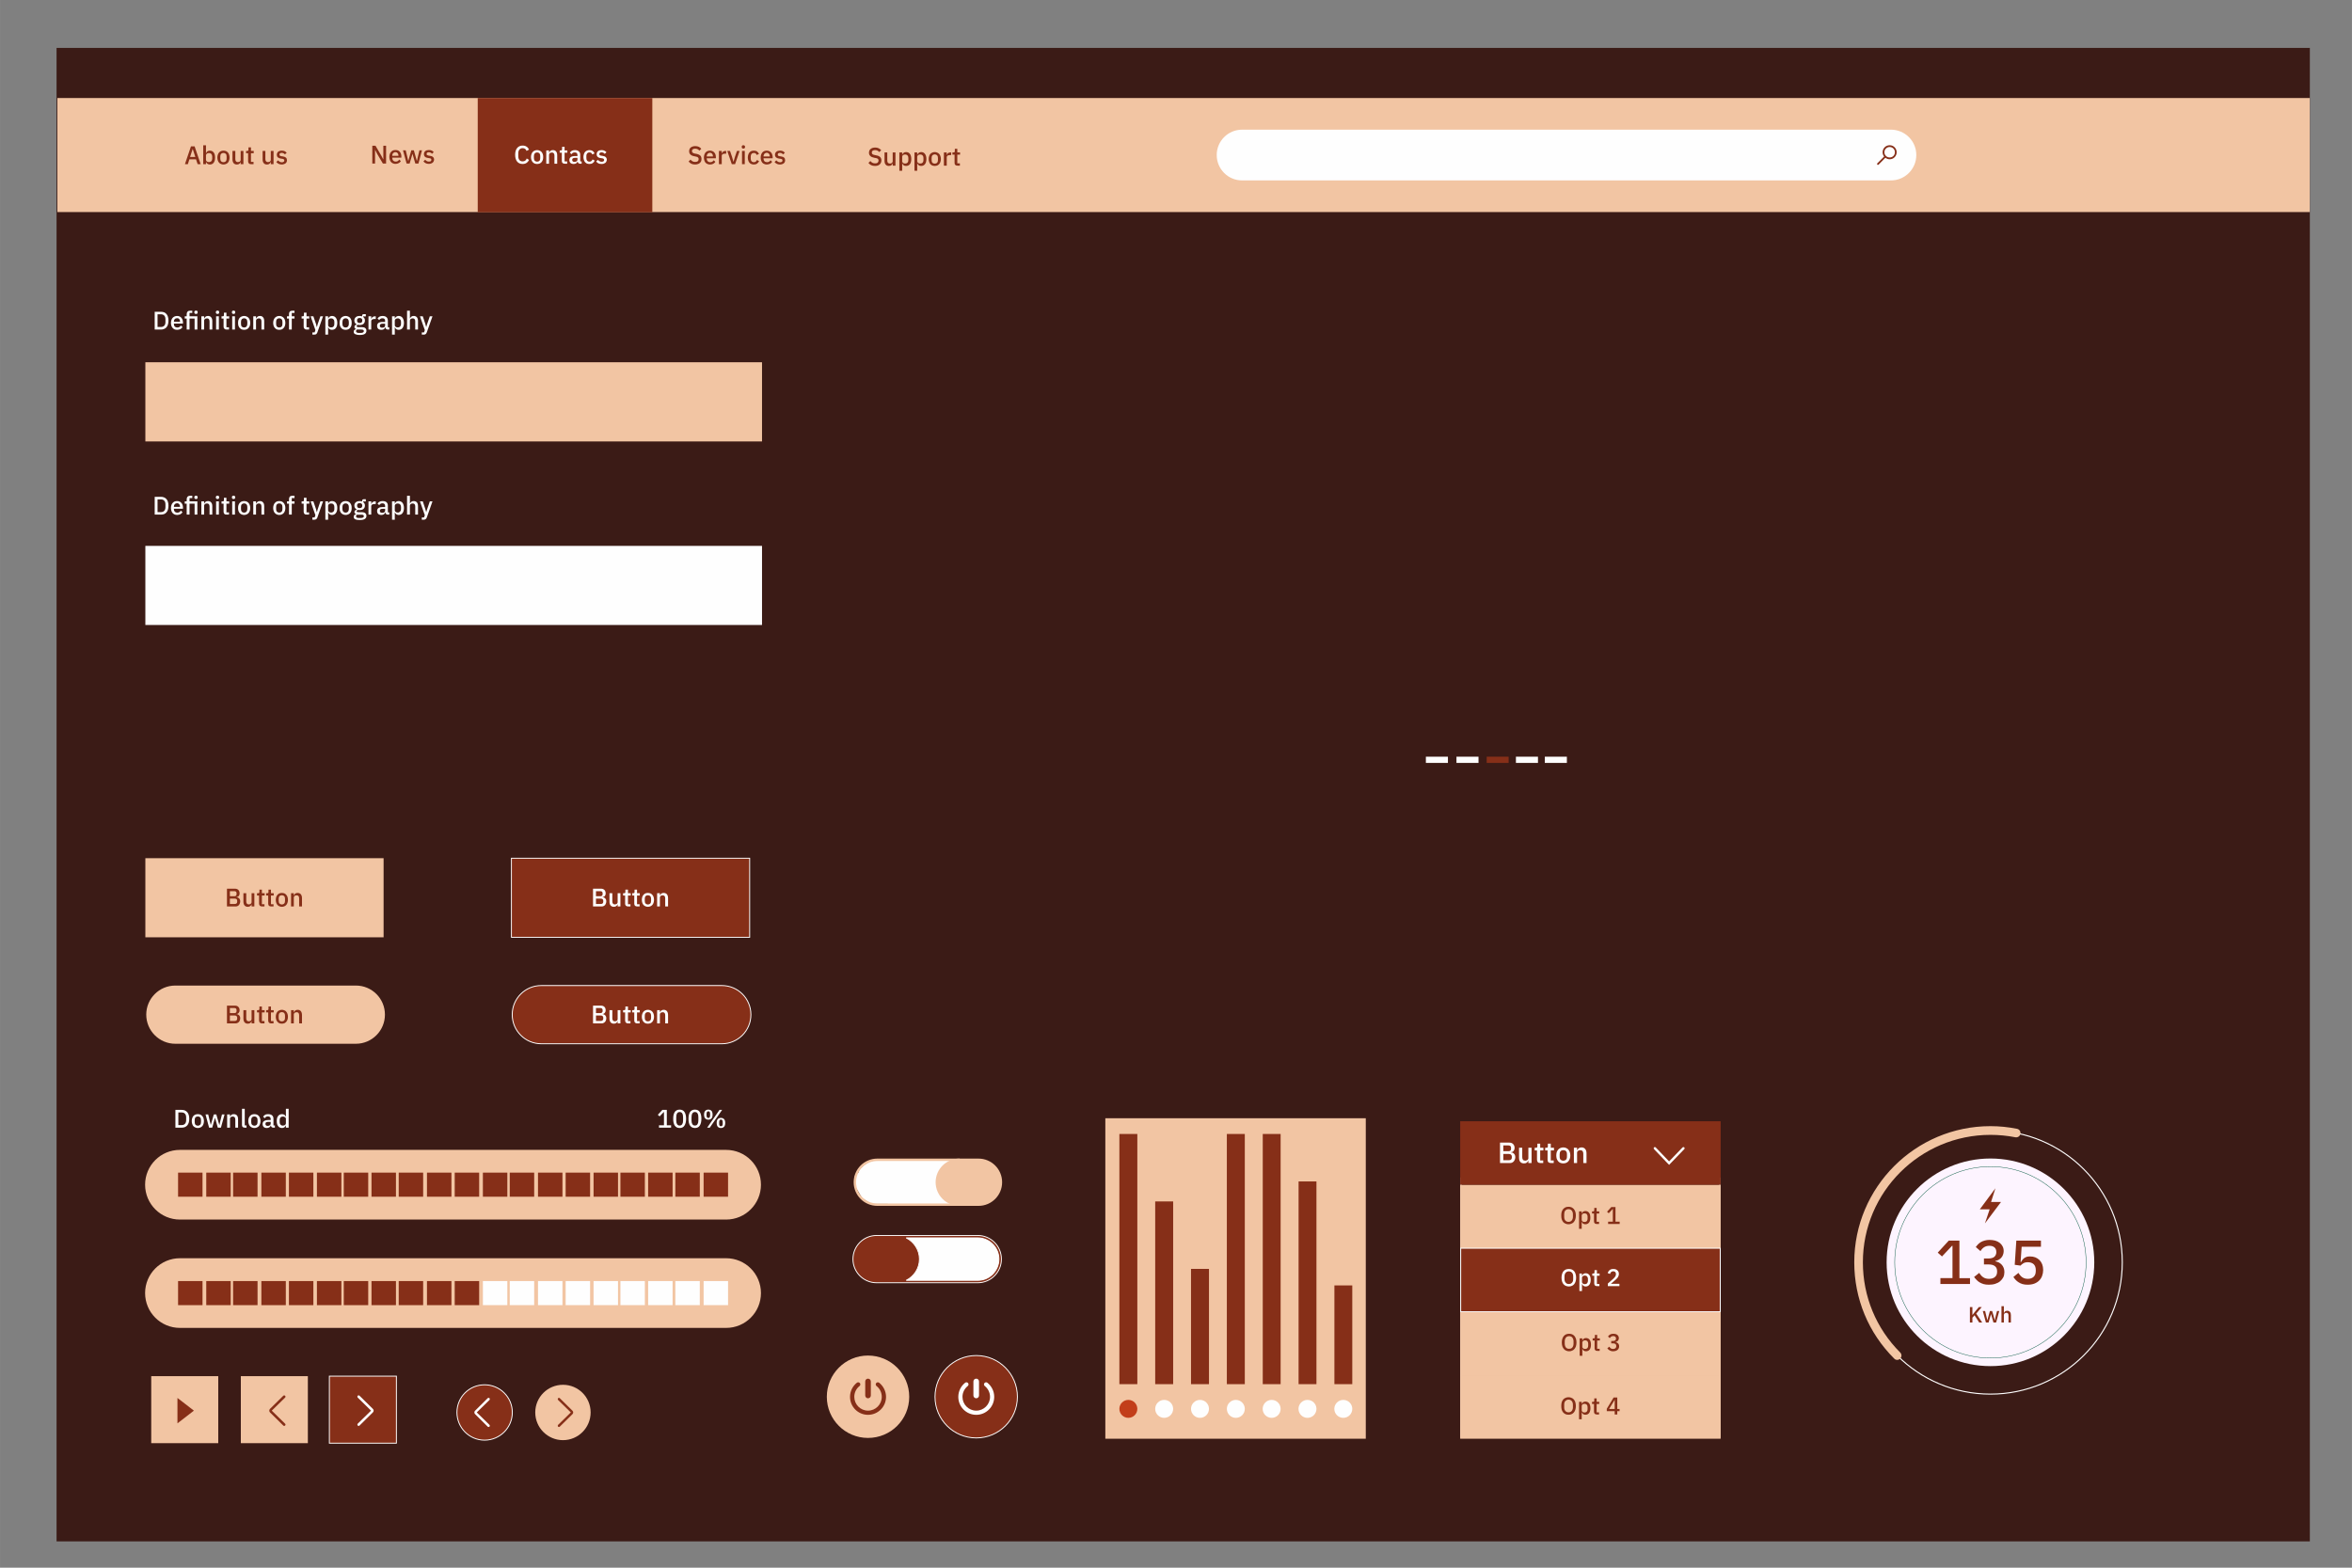 <?xml version="1.0" encoding="UTF-8" standalone="no"?>
<!-- Creator: CorelDRAW X7 -->

<svg
   xml:space="preserve"
   width="264.583mm"
   height="176.389mm"
   version="1.1"
   style="shape-rendering:geometricPrecision; text-rendering:geometricPrecision; image-rendering:optimizeQuality; fill-rule:evenodd; clip-rule:evenodd"
   viewBox="0 0 26458 17639"
   id="svg301"
   sodipodi:docname="svg_14.svg"
   inkscape:version="1.1.2 (0a00cf5339, 2022-02-04)"
   xmlns:inkscape="http://www.inkscape.org/namespaces/inkscape"
   xmlns:sodipodi="http://sodipodi.sourceforge.net/DTD/sodipodi-0.dtd"
   xmlns="http://www.w3.org/2000/svg"
   xmlns:svg="http://www.w3.org/2000/svg"><rect x="0" y="0" width="26458" height="17639" fill="#808080" stroke="none"/><sodipodi:namedview
   id="namedview303"
   pagecolor="#ffffff"
   bordercolor="#666666"
   borderopacity="1.0"
   inkscape:pageshadow="2"
   inkscape:pageopacity="0.0"
   inkscape:pagecheckerboard="0"
   inkscape:document-units="mm"
   showgrid="false"
   inkscape:zoom="0.7901913"
   inkscape:cx="424.58073"
   inkscape:cy="368.89801"
   inkscape:window-width="1920"
   inkscape:window-height="1022"
   inkscape:window-x="0"
   inkscape:window-y="0"
   inkscape:window-maximized="1"
   inkscape:current-layer="layer1" />
 <defs
   id="defs18">
  <style
   type="text/css"
   id="style2">
   <![CDATA[
    .str1 {stroke:#055942;stroke-width:4.73}
    .str7 {stroke:#FEFEFE;stroke-width:10.15}
    .str3 {stroke:#FEFEFE;stroke-width:10.15}
    .str6 {stroke:#FEFEFE;stroke-width:10.15}
    .str5 {stroke:#FEFEFE;stroke-width:10.15}
    .str4 {stroke:#FEFEFE;stroke-width:10.16}
    .str2 {stroke:white;stroke-width:27.07;stroke-linecap:round}
    .str0 {stroke:#FEFEFE;stroke-width:11.94;stroke-linecap:round;stroke-linejoin:round}
    .fil8 {fill:none;fill-rule:nonzero}
    .fil1 {fill:#00A7E8}
    .fil2 {fill:#1070B7}
    .fil0 {fill:#3B1B16}
    .fil6 {fill:#862F18}
    .fil11 {fill:#C23E1A}
    .fil13 {fill:#F2C5A3}
    .fil12 {fill:#FEFEFE}
    .fil10 {fill:#055942;fill-rule:nonzero}
    .fil5 {fill:#862F18;fill-rule:nonzero}
    .fil9 {fill:#C1C1C1;fill-rule:nonzero}
    .fil4 {fill:#F2C5A3;fill-rule:nonzero}
    .fil3 {fill:#FDF4FF;fill-rule:nonzero}
    .fil7 {fill:#FEFEFE;fill-rule:nonzero}
    .fil14 {fill:white;fill-rule:nonzero}
   ]]>
  </style>
    <clipPath
   id="id0">
     <path
   d="M24720 1103c0,424 0,849 0,1274 -7758,0 -15516,0 -23275,0 0,-425 0,-850 0,-1274 7759,0 15517,0 23275,0z"
   id="path4" />
    </clipPath>
   <mask
   id="id1">
  <linearGradient
   id="id2"
   gradientUnits="userSpaceOnUse"
   x1="13077.7"
   y1="2118.51"
   x2="13077.7"
   y2="1374.91">
   <stop
   offset="0"
   style="stop-opacity:1; stop-color:white"
   id="stop7" />
   <stop
   offset="1"
   style="stop-opacity:0; stop-color:white"
   id="stop9" />
  </linearGradient>
    <rect
   style="fill:url(#id2)"
   x="1424"
   y="1096"
   width="23307"
   height="1302"
   id="rect12" />
   </mask>
    <clipPath
   id="id3">
     <path
   d="M23960 1481c0,178 0,357 0,535 -179,0 -357,0 -536,0 0,-178 0,-357 0,-535 179,0 357,0 536,0z"
   id="path15" />
    </clipPath>
 </defs>
 <g
   inkscape:groupmode="layer"
   id="layer1"
   inkscape:label="Layer 1"
   sodipodi:insensitive="true"><rect
     class="fil0"
     x="636"
     y="539"
     width="25348"
     height="16804"
     id="rect21"
     style="clip-rule:evenodd;fill-rule:evenodd;image-rendering:optimizeQuality;shape-rendering:geometricPrecision;text-rendering:geometricPrecision" /></g><g
   inkscape:groupmode="layer"
   id="layer2"
   inkscape:label="Layer 2"
   style="display:inline"><polygon
     class="fil2"
     style="clip-rule:evenodd;display:none;fill-rule:evenodd;image-rendering:optimizeQuality;shape-rendering:geometricPrecision;text-rendering:geometricPrecision"
     points="24721,2388 1434,2388 1434,1106 24721,1106 "
     mask="url(#id1)"
     id="polygon31" /><polygon
     class="fil4"
     points="8572,4967 1635,4967 1635,4076 8572,4076 "
     id="polygon86"
     style="clip-rule:evenodd;fill-rule:evenodd;image-rendering:optimizeQuality;shape-rendering:geometricPrecision;text-rendering:geometricPrecision" /><polygon
     class="fil7"
     points="8572,7032 1635,7032 1635,6142 8572,6142 "
     id="polygon88"
     style="clip-rule:evenodd;fill-rule:evenodd;image-rendering:optimizeQuality;shape-rendering:geometricPrecision;text-rendering:geometricPrecision" /><polygon
     class="fil4"
     points="4315,10546 1635,10546 1635,9656 4315,9656 "
     id="polygon75"
     style="clip-rule:evenodd;fill-rule:evenodd;image-rendering:optimizeQuality;shape-rendering:geometricPrecision;text-rendering:geometricPrecision" /><g
     id="g80"
     style="clip-rule:evenodd;fill-rule:evenodd;image-rendering:optimizeQuality;shape-rendering:geometricPrecision;text-rendering:geometricPrecision">
   <polygon
   class="fil5"
   points="8433,10546 5753,10546 5753,9656 8433,9656 "
   id="polygon77" />
   <path
   id="1"
   class="fil7"
   d="m 5753,10541 h 2680 v 10 H 5753 l -5,-5 z m 0,10 h -5 v -5 z m 5,-895 v 890 h -10 v -890 l 5,-5 z m -10,0 v -5 h 5 z m 2685,5 H 5753 v -10 h 2680 l 5,5 z m 0,-10 h 5 v 5 z m -5,895 v -890 h 10 v 890 l -5,5 z m 10,0 v 5 h -5 z" />
  </g><path
     class="fil4"
     d="M 4003,11744 H 1972 c -180,0 -327,-147 -327,-328 0,-181 147,-327 327,-327 h 2031 c 181,0 327,146 327,327 0,181 -146,328 -327,328 z"
     id="path150"
     style="clip-rule:evenodd;fill-rule:evenodd;image-rendering:optimizeQuality;shape-rendering:geometricPrecision;text-rendering:geometricPrecision" /><path
     class="fil5 str3"
     d="M 8120,11744 H 6089 c -181,0 -327,-147 -327,-328 0,-181 146,-327 327,-327 h 2031 c 181,0 327,146 327,327 0,181 -146,328 -327,328 z"
     id="path152"
     style="clip-rule:evenodd;fill-rule:evenodd;image-rendering:optimizeQuality;shape-rendering:geometricPrecision;text-rendering:geometricPrecision" /><polygon
     class="fil7"
     points="16288,8584 16040,8584 16040,8514 16288,8514 "
     id="polygon288"
     style="clip-rule:evenodd;fill-rule:evenodd;image-rendering:optimizeQuality;shape-rendering:geometricPrecision;text-rendering:geometricPrecision" /><polygon
     class="fil7"
     points="16632,8584 16384,8584 16384,8514 16632,8514 "
     id="polygon290"
     style="clip-rule:evenodd;fill-rule:evenodd;image-rendering:optimizeQuality;shape-rendering:geometricPrecision;text-rendering:geometricPrecision" /><polygon
     class="fil7"
     points="17301,8584 17053,8584 17053,8514 17301,8514 "
     id="polygon294"
     style="clip-rule:evenodd;fill-rule:evenodd;image-rendering:optimizeQuality;shape-rendering:geometricPrecision;text-rendering:geometricPrecision" /><polygon
     class="fil7"
     points="17626,8584 17378,8584 17378,8514 17626,8514 "
     id="polygon296"
     style="clip-rule:evenodd;fill-rule:evenodd;image-rendering:optimizeQuality;shape-rendering:geometricPrecision;text-rendering:geometricPrecision" /><path
     class="fil4"
     d="M 8168,13722 H 2024 c -217,0 -392,-176 -392,-392 0,-217 175,-392 392,-392 h 6144 c 217,0 392,175 392,392 0,216 -175,392 -392,392 z"
     id="path168"
     style="clip-rule:evenodd;fill-rule:evenodd;image-rendering:optimizeQuality;shape-rendering:geometricPrecision;text-rendering:geometricPrecision" /><path
     class="fil4"
     d="M 8168,14941 H 2024 c -217,0 -392,-175 -392,-392 0,-216 175,-392 392,-392 h 6144 c 217,0 392,176 392,392 0,217 -175,392 -392,392 z"
     id="path214"
     style="clip-rule:evenodd;fill-rule:evenodd;image-rendering:optimizeQuality;shape-rendering:geometricPrecision;text-rendering:geometricPrecision" /><rect
     class="fil13"
     x="1701"
     y="15484"
     width="754"
     height="754"
     id="rect256"
     style="clip-rule:evenodd;fill-rule:evenodd;image-rendering:optimizeQuality;shape-rendering:geometricPrecision;text-rendering:geometricPrecision" /><rect
     class="fil13"
     x="2709"
     y="15484"
     width="754"
     height="754"
     id="rect258"
     style="clip-rule:evenodd;fill-rule:evenodd;image-rendering:optimizeQuality;shape-rendering:geometricPrecision;text-rendering:geometricPrecision" /><rect
     class="fil6 str5"
     x="3705"
     y="15484"
     width="754"
     height="754"
     id="rect260"
     style="clip-rule:evenodd;fill-rule:evenodd;image-rendering:optimizeQuality;shape-rendering:geometricPrecision;text-rendering:geometricPrecision" /><path
     class="fil4"
     d="m 6333,15581 c 172,0 311,139 311,311 0,172 -139,312 -311,312 -172,0 -312,-140 -312,-312 0,-172 140,-311 312,-311 z"
     id="path268"
     style="clip-rule:evenodd;fill-rule:evenodd;image-rendering:optimizeQuality;shape-rendering:geometricPrecision;text-rendering:geometricPrecision" /><path
     class="fil5 str6"
     d="m 5451,15581 c -172,0 -311,139 -311,311 0,172 139,312 311,312 172,0 312,-140 312,-312 0,-172 -140,-311 -312,-311 z"
     id="path272"
     style="clip-rule:evenodd;fill-rule:evenodd;image-rendering:optimizeQuality;shape-rendering:geometricPrecision;text-rendering:geometricPrecision" /><path
     class="fil4"
     d="m 9764,16179 c -256,0 -463,-207 -463,-463 0,-256 207,-464 463,-464 257,0 464,208 464,464 0,256 -207,463 -464,463 z"
     id="path160"
     style="clip-rule:evenodd;fill-rule:evenodd;image-rendering:optimizeQuality;shape-rendering:geometricPrecision;text-rendering:geometricPrecision" /><path
     class="fil5 str4"
     d="m 10982,15252 c 256,0 463,208 463,464 0,256 -207,463 -463,463 -256,0 -464,-207 -464,-463 0,-256 208,-464 464,-464 z"
     id="path162"
     style="clip-rule:evenodd;fill-rule:evenodd;image-rendering:optimizeQuality;shape-rendering:geometricPrecision;text-rendering:geometricPrecision" /><polygon
     class="fil12"
     points="9659,13189 9617,13231 9617,13343 9697,13479 9796,13546 10778,13548 10778,13051 9864,13051 9782,13068 9724,13106 9667,13160 "
     id="polygon280"
     style="clip-rule:evenodd;display:inline;fill-rule:evenodd;image-rendering:optimizeQuality;shape-rendering:geometricPrecision;text-rendering:geometricPrecision" /><polygon
     class="fil12"
     points="11171,14344 11072,14411 10090,14413 10090,13916 11004,13916 11086,13932 11144,13971 11200,14025 11209,14054 11251,14096 11251,14208 "
     id="polygon276"
     style="clip-rule:evenodd;fill-rule:evenodd;image-rendering:optimizeQuality;shape-rendering:geometricPrecision;text-rendering:geometricPrecision" /><polygon
     class="fil4"
     points="15364,16188 12434,16188 12434,12582 15364,12582 "
     id="polygon120"
     style="clip-rule:evenodd;fill-rule:evenodd;image-rendering:optimizeQuality;shape-rendering:geometricPrecision;text-rendering:geometricPrecision" /><path
     class="fil3"
     d="M23559 14203c0,-645 -523,-1168 -1168,-1168 -645,0 -1168,523 -1168,1168 0,645 523,1168 1168,1168 645,0 1168,-523 1168,-1168z"
     id="path61"
     style="shape-rendering:geometricPrecision;text-rendering:geometricPrecision;image-rendering:optimizeQuality;fill-rule:evenodd;clip-rule:evenodd" /><path
     class="fil8 str0"
     d="M23874 14203c0,-819 -664,-1483 -1483,-1483 -819,0 -1484,664 -1484,1483 0,819 665,1483 1484,1483 819,0 1483,-664 1483,-1483"
     id="path59"
     style="shape-rendering:geometricPrecision;text-rendering:geometricPrecision;image-rendering:optimizeQuality;fill-rule:evenodd;clip-rule:evenodd" /><path
     class="fil9"
     d="M19337 13267l0 2891 -2892 0 0 -2891 2892 0zm19 -19l0 0 -2930 0 0 2929 2930 0 0 -2929z"
     id="path92"
     style="shape-rendering:geometricPrecision;text-rendering:geometricPrecision;image-rendering:optimizeQuality;fill-rule:evenodd;clip-rule:evenodd" /></g><g
   inkscape:groupmode="layer"
   id="layer3"
   inkscape:label="Layer 3"
   style="display:inline"><polygon
     class="fil4"
     points="645,2386 645,1103 25983,1103 25983,2386 "
     id="polygon35"
     style="clip-rule:evenodd;fill-rule:evenodd;image-rendering:optimizeQuality;shape-rendering:geometricPrecision;text-rendering:geometricPrecision" /><polygon
     class="fil5"
     points="16971,8584 16724,8584 16724,8514 16971,8514 "
     id="polygon292"
     style="clip-rule:evenodd;fill-rule:evenodd;image-rendering:optimizeQuality;shape-rendering:geometricPrecision;text-rendering:geometricPrecision" /><rect
     class="fil6"
     x="2003"
     y="13194"
     width="275"
     height="271"
     id="rect170"
     style="clip-rule:evenodd;fill-rule:evenodd;image-rendering:optimizeQuality;shape-rendering:geometricPrecision;text-rendering:geometricPrecision" /><rect
     class="fil6"
     x="2320"
     y="13194"
     width="275"
     height="271"
     id="rect172"
     style="clip-rule:evenodd;fill-rule:evenodd;image-rendering:optimizeQuality;shape-rendering:geometricPrecision;text-rendering:geometricPrecision" /><rect
     class="fil6"
     x="2622"
     y="13194"
     width="275"
     height="271"
     id="rect174"
     style="clip-rule:evenodd;fill-rule:evenodd;image-rendering:optimizeQuality;shape-rendering:geometricPrecision;text-rendering:geometricPrecision" /><rect
     class="fil6"
     x="2940"
     y="13194"
     width="275"
     height="271"
     id="rect176"
     style="clip-rule:evenodd;fill-rule:evenodd;image-rendering:optimizeQuality;shape-rendering:geometricPrecision;text-rendering:geometricPrecision" /><rect
     class="fil6"
     x="3250"
     y="13194"
     width="275"
     height="271"
     id="rect178"
     style="clip-rule:evenodd;fill-rule:evenodd;image-rendering:optimizeQuality;shape-rendering:geometricPrecision;text-rendering:geometricPrecision" /><rect
     class="fil6"
     x="3565"
     y="13194"
     width="275"
     height="271"
     id="rect180"
     style="clip-rule:evenodd;fill-rule:evenodd;image-rendering:optimizeQuality;shape-rendering:geometricPrecision;text-rendering:geometricPrecision" /><rect
     class="fil6"
     x="3867"
     y="13194"
     width="275"
     height="271"
     id="rect182"
     style="clip-rule:evenodd;fill-rule:evenodd;image-rendering:optimizeQuality;shape-rendering:geometricPrecision;text-rendering:geometricPrecision" /><rect
     class="fil6"
     x="4179"
     y="13194"
     width="275"
     height="271"
     id="rect184"
     style="clip-rule:evenodd;fill-rule:evenodd;image-rendering:optimizeQuality;shape-rendering:geometricPrecision;text-rendering:geometricPrecision" /><rect
     class="fil6"
     x="4485"
     y="13194"
     width="275"
     height="271"
     id="rect186"
     style="clip-rule:evenodd;fill-rule:evenodd;image-rendering:optimizeQuality;shape-rendering:geometricPrecision;text-rendering:geometricPrecision" /><rect
     class="fil6"
     x="4803"
     y="13194"
     width="275"
     height="271"
     id="rect188"
     style="clip-rule:evenodd;fill-rule:evenodd;image-rendering:optimizeQuality;shape-rendering:geometricPrecision;text-rendering:geometricPrecision" /><rect
     class="fil6"
     x="5115"
     y="13194"
     width="275"
     height="271"
     id="rect190"
     style="clip-rule:evenodd;fill-rule:evenodd;image-rendering:optimizeQuality;shape-rendering:geometricPrecision;text-rendering:geometricPrecision" /><rect
     class="fil6"
     x="5432"
     y="13194"
     width="275"
     height="271"
     id="rect192"
     style="clip-rule:evenodd;fill-rule:evenodd;image-rendering:optimizeQuality;shape-rendering:geometricPrecision;text-rendering:geometricPrecision" /><rect
     class="fil6"
     x="5734"
     y="13194"
     width="275"
     height="271"
     id="rect194"
     style="clip-rule:evenodd;fill-rule:evenodd;image-rendering:optimizeQuality;shape-rendering:geometricPrecision;text-rendering:geometricPrecision" /><rect
     class="fil6"
     x="6052"
     y="13194"
     width="275"
     height="271"
     id="rect196"
     style="clip-rule:evenodd;fill-rule:evenodd;image-rendering:optimizeQuality;shape-rendering:geometricPrecision;text-rendering:geometricPrecision" /><rect
     class="fil6"
     x="6363"
     y="13194"
     width="275"
     height="271"
     id="rect198"
     style="clip-rule:evenodd;fill-rule:evenodd;image-rendering:optimizeQuality;shape-rendering:geometricPrecision;text-rendering:geometricPrecision" /><rect
     class="fil6"
     x="6677"
     y="13194"
     width="275"
     height="271"
     id="rect200"
     style="clip-rule:evenodd;fill-rule:evenodd;image-rendering:optimizeQuality;shape-rendering:geometricPrecision;text-rendering:geometricPrecision" /><rect
     class="fil6"
     x="6979"
     y="13194"
     width="275"
     height="271"
     id="rect202"
     style="clip-rule:evenodd;fill-rule:evenodd;image-rendering:optimizeQuality;shape-rendering:geometricPrecision;text-rendering:geometricPrecision" /><rect
     class="fil6"
     x="7291"
     y="13194"
     width="275"
     height="271"
     id="rect204"
     style="clip-rule:evenodd;fill-rule:evenodd;image-rendering:optimizeQuality;shape-rendering:geometricPrecision;text-rendering:geometricPrecision" /><rect
     class="fil6"
     x="7597"
     y="13194"
     width="275"
     height="271"
     id="rect206"
     style="clip-rule:evenodd;fill-rule:evenodd;image-rendering:optimizeQuality;shape-rendering:geometricPrecision;text-rendering:geometricPrecision" /><rect
     class="fil6"
     x="7915"
     y="13194"
     width="275"
     height="271"
     id="rect208"
     style="clip-rule:evenodd;fill-rule:evenodd;image-rendering:optimizeQuality;shape-rendering:geometricPrecision;text-rendering:geometricPrecision" /><rect
     class="fil6"
     x="2003"
     y="14414"
     width="275"
     height="271"
     id="rect216"
     style="clip-rule:evenodd;fill-rule:evenodd;image-rendering:optimizeQuality;shape-rendering:geometricPrecision;text-rendering:geometricPrecision" /><rect
     class="fil6"
     x="2320"
     y="14414"
     width="275"
     height="271"
     id="rect218"
     style="clip-rule:evenodd;fill-rule:evenodd;image-rendering:optimizeQuality;shape-rendering:geometricPrecision;text-rendering:geometricPrecision" /><rect
     class="fil6"
     x="2622"
     y="14414"
     width="275"
     height="271"
     id="rect220"
     style="clip-rule:evenodd;fill-rule:evenodd;image-rendering:optimizeQuality;shape-rendering:geometricPrecision;text-rendering:geometricPrecision" /><rect
     class="fil6"
     x="2940"
     y="14414"
     width="275"
     height="271"
     id="rect222"
     style="clip-rule:evenodd;fill-rule:evenodd;image-rendering:optimizeQuality;shape-rendering:geometricPrecision;text-rendering:geometricPrecision" /><rect
     class="fil6"
     x="3250"
     y="14414"
     width="275"
     height="271"
     id="rect224"
     style="clip-rule:evenodd;fill-rule:evenodd;image-rendering:optimizeQuality;shape-rendering:geometricPrecision;text-rendering:geometricPrecision" /><rect
     class="fil6"
     x="3565"
     y="14414"
     width="275"
     height="271"
     id="rect226"
     style="clip-rule:evenodd;fill-rule:evenodd;image-rendering:optimizeQuality;shape-rendering:geometricPrecision;text-rendering:geometricPrecision" /><rect
     class="fil6"
     x="3867"
     y="14414"
     width="275"
     height="271"
     id="rect228"
     style="clip-rule:evenodd;fill-rule:evenodd;image-rendering:optimizeQuality;shape-rendering:geometricPrecision;text-rendering:geometricPrecision" /><rect
     class="fil6"
     x="4179"
     y="14414"
     width="275"
     height="271"
     id="rect230"
     style="clip-rule:evenodd;fill-rule:evenodd;image-rendering:optimizeQuality;shape-rendering:geometricPrecision;text-rendering:geometricPrecision" /><rect
     class="fil6"
     x="4485"
     y="14414"
     width="275"
     height="271"
     id="rect232"
     style="clip-rule:evenodd;fill-rule:evenodd;image-rendering:optimizeQuality;shape-rendering:geometricPrecision;text-rendering:geometricPrecision" /><rect
     class="fil6"
     x="4803"
     y="14414"
     width="275"
     height="271"
     id="rect234"
     style="clip-rule:evenodd;fill-rule:evenodd;image-rendering:optimizeQuality;shape-rendering:geometricPrecision;text-rendering:geometricPrecision" /><rect
     class="fil6"
     x="5115"
     y="14414"
     width="275"
     height="271"
     id="rect236"
     style="clip-rule:evenodd;fill-rule:evenodd;image-rendering:optimizeQuality;shape-rendering:geometricPrecision;text-rendering:geometricPrecision" /><rect
     class="fil12"
     x="5432"
     y="14414"
     width="275"
     height="271"
     id="rect238"
     style="clip-rule:evenodd;fill-rule:evenodd;image-rendering:optimizeQuality;shape-rendering:geometricPrecision;text-rendering:geometricPrecision" /><rect
     class="fil12"
     x="5734"
     y="14414"
     width="275"
     height="271"
     id="rect240"
     style="clip-rule:evenodd;fill-rule:evenodd;image-rendering:optimizeQuality;shape-rendering:geometricPrecision;text-rendering:geometricPrecision" /><rect
     class="fil12"
     x="6052"
     y="14414"
     width="275"
     height="271"
     id="rect242"
     style="clip-rule:evenodd;fill-rule:evenodd;image-rendering:optimizeQuality;shape-rendering:geometricPrecision;text-rendering:geometricPrecision" /><rect
     class="fil12"
     x="6363"
     y="14414"
     width="275"
     height="271"
     id="rect244"
     style="clip-rule:evenodd;fill-rule:evenodd;image-rendering:optimizeQuality;shape-rendering:geometricPrecision;text-rendering:geometricPrecision" /><rect
     class="fil12"
     x="6677"
     y="14414"
     width="275"
     height="271"
     id="rect246"
     style="clip-rule:evenodd;fill-rule:evenodd;image-rendering:optimizeQuality;shape-rendering:geometricPrecision;text-rendering:geometricPrecision" /><rect
     class="fil12"
     x="6979"
     y="14414"
     width="275"
     height="271"
     id="rect248"
     style="clip-rule:evenodd;fill-rule:evenodd;image-rendering:optimizeQuality;shape-rendering:geometricPrecision;text-rendering:geometricPrecision" /><rect
     class="fil12"
     x="7291"
     y="14414"
     width="275"
     height="271"
     id="rect250"
     style="clip-rule:evenodd;fill-rule:evenodd;image-rendering:optimizeQuality;shape-rendering:geometricPrecision;text-rendering:geometricPrecision" /><rect
     class="fil12"
     x="7597"
     y="14414"
     width="275"
     height="271"
     id="rect252"
     style="clip-rule:evenodd;fill-rule:evenodd;image-rendering:optimizeQuality;shape-rendering:geometricPrecision;text-rendering:geometricPrecision" /><rect
     class="fil12"
     x="7915"
     y="14414"
     width="275"
     height="271"
     id="rect254"
     style="clip-rule:evenodd;fill-rule:evenodd;image-rendering:optimizeQuality;shape-rendering:geometricPrecision;text-rendering:geometricPrecision" /><path
     class="fil4"
     d="m 10768,13063 v 478 h -899 c -132,0 -239,-107 -239,-239 0,-131 107,-239 239,-239 z m 28,-27 v 0 h -927 c -147,0 -266,119 -266,266 0,147 119,266 266,266 h 927 z"
     id="path282"
     style="clip-rule:evenodd;fill-rule:evenodd;image-rendering:optimizeQuality;shape-rendering:geometricPrecision;text-rendering:geometricPrecision" /><path
     class="fil5 str7"
     d="M10076 13901l-4 0 -211 0c-147,0 -266,119 -266,266 0,147 119,266 266,266l211 0 4 0 923 0c147,0 266,-119 266,-266 0,-147 -119,-266 -266,-266l-923 0zm118 505c88,-44 149,-134 149,-239 0,-104 -61,-195 -149,-239l805 0c131,0 238,108 238,239 0,132 -107,239 -238,239l-805 0z"
     id="path278"
     style="shape-rendering:geometricPrecision;text-rendering:geometricPrecision;image-rendering:optimizeQuality;fill-rule:evenodd;clip-rule:evenodd" /><circle
     class="fil12"
     cx="13096"
     cy="15852"
     r="101"
     id="circle138"
     style="shape-rendering:geometricPrecision;text-rendering:geometricPrecision;image-rendering:optimizeQuality;fill-rule:evenodd;clip-rule:evenodd" /><circle
     class="fil12"
     cx="13499"
     cy="15852"
     r="101"
     id="circle140"
     style="shape-rendering:geometricPrecision;text-rendering:geometricPrecision;image-rendering:optimizeQuality;fill-rule:evenodd;clip-rule:evenodd" /><circle
     class="fil12"
     cx="13902"
     cy="15852"
     r="101"
     id="circle142"
     style="shape-rendering:geometricPrecision;text-rendering:geometricPrecision;image-rendering:optimizeQuality;fill-rule:evenodd;clip-rule:evenodd" /><circle
     class="fil12"
     cx="14305"
     cy="15852"
     r="101"
     id="circle144"
     style="shape-rendering:geometricPrecision;text-rendering:geometricPrecision;image-rendering:optimizeQuality;fill-rule:evenodd;clip-rule:evenodd" /><circle
     class="fil12"
     cx="14708"
     cy="15852"
     r="101"
     id="circle146"
     style="shape-rendering:geometricPrecision;text-rendering:geometricPrecision;image-rendering:optimizeQuality;fill-rule:evenodd;clip-rule:evenodd" /><circle
     class="fil12"
     cx="15111"
     cy="15852"
     r="101"
     id="circle148"
     style="shape-rendering:geometricPrecision;text-rendering:geometricPrecision;image-rendering:optimizeQuality;fill-rule:evenodd;clip-rule:evenodd" /><path
     class="fil8 str1"
     d="M23467 14203c0,-594 -482,-1077 -1076,-1077 -595,0 -1077,483 -1077,1077 0,595 482,1077 1077,1077 594,0 1076,-482 1076,-1077"
     id="path63"
     style="shape-rendering:geometricPrecision;text-rendering:geometricPrecision;image-rendering:optimizeQuality;fill-rule:evenodd;clip-rule:evenodd" /><path
     class="fil4"
     d="M21342 15301c-13,0 -25,-5 -34,-15 -290,-289 -449,-674 -449,-1083 0,-844 687,-1532 1532,-1532 100,0 201,10 299,30 26,5 44,30 38,57 -5,26 -30,43 -57,38 -92,-18 -186,-27 -280,-27 -791,0 -1435,643 -1435,1434 0,383 149,744 420,1015 19,19 19,49 0,68 -9,10 -22,15 -34,15z"
     id="path71"
     style="shape-rendering:geometricPrecision;text-rendering:geometricPrecision;image-rendering:optimizeQuality;fill-rule:evenodd;clip-rule:evenodd" /><polygon
     class="fil10"
     points="19356,14759 16426,14759 16426,14045 19356,14045 "
     id="polygon98"
     style="shape-rendering:geometricPrecision;text-rendering:geometricPrecision;image-rendering:optimizeQuality;fill-rule:evenodd;clip-rule:evenodd" /></g><g
   inkscape:groupmode="layer"
   id="layer4"
   inkscape:label="Layer 4"
   style="display:inline"><rect
     class="fil6"
     x="5374"
     y="1103"
     width="1964"
     height="1285"
     id="rect45"
     style="clip-rule:evenodd;fill-rule:evenodd;image-rendering:optimizeQuality;shape-rendering:geometricPrecision;text-rendering:geometricPrecision" /><path
     class="fil7"
     d="m 21272,2030 h -7300 c -157,0 -285,-128 -285,-286 0,-157 128,-285 285,-285 h 7300 c 157,0 285,128 285,285 0,158 -128,286 -285,286 z"
     id="path90"
     style="clip-rule:evenodd;fill-rule:evenodd;image-rendering:optimizeQuality;shape-rendering:geometricPrecision;text-rendering:geometricPrecision" /><path
     class="fil4"
     d="m 10792,13036 h 215 c 147,0 266,119 266,266 0,147 -119,266 -266,266 h -215 c -147,0 -267,-119 -267,-266 0,-147 120,-266 267,-266 z"
     id="path284"
     style="clip-rule:evenodd;fill-rule:evenodd;image-rendering:optimizeQuality;shape-rendering:geometricPrecision;text-rendering:geometricPrecision" /><polygon
     class="fil5"
     points="12794,15574 12592,15574 12592,12759 12794,12759 "
     id="polygon122"
     style="clip-rule:evenodd;fill-rule:evenodd;image-rendering:optimizeQuality;shape-rendering:geometricPrecision;text-rendering:geometricPrecision" /><polygon
     class="fil5"
     points="13197,15574 12995,15574 12995,13518 13197,13518 "
     id="polygon124"
     style="clip-rule:evenodd;fill-rule:evenodd;image-rendering:optimizeQuality;shape-rendering:geometricPrecision;text-rendering:geometricPrecision" /><polygon
     class="fil5"
     points="14003,15574 13801,15574 13801,12759 14003,12759 "
     id="polygon126"
     style="clip-rule:evenodd;fill-rule:evenodd;image-rendering:optimizeQuality;shape-rendering:geometricPrecision;text-rendering:geometricPrecision" /><polygon
     class="fil5"
     points="13600,15574 13398,15574 13398,14277 13600,14277 "
     id="polygon128"
     style="clip-rule:evenodd;fill-rule:evenodd;image-rendering:optimizeQuality;shape-rendering:geometricPrecision;text-rendering:geometricPrecision" /><polygon
     class="fil5"
     points="14406,15574 14205,15574 14205,12759 14406,12759 "
     id="polygon130"
     style="clip-rule:evenodd;fill-rule:evenodd;image-rendering:optimizeQuality;shape-rendering:geometricPrecision;text-rendering:geometricPrecision" /><polygon
     class="fil5"
     points="14809,15574 14608,15574 14608,13293 14809,13293 "
     id="polygon132"
     style="clip-rule:evenodd;fill-rule:evenodd;image-rendering:optimizeQuality;shape-rendering:geometricPrecision;text-rendering:geometricPrecision" /><polygon
     class="fil5"
     points="15212,15574 15011,15574 15011,14463 15212,14463 "
     id="polygon134"
     style="clip-rule:evenodd;fill-rule:evenodd;image-rendering:optimizeQuality;shape-rendering:geometricPrecision;text-rendering:geometricPrecision" /><circle
     class="fil11"
     cx="12693"
     cy="15852"
     r="101"
     id="circle136"
     style="clip-rule:evenodd;fill-rule:evenodd;image-rendering:optimizeQuality;shape-rendering:geometricPrecision;text-rendering:geometricPrecision" /><polygon
     class="fil4"
     points="19356,14045 16426,14045 16426,13330 19356,13330 "
     id="polygon96"
     style="clip-rule:evenodd;fill-rule:evenodd;image-rendering:optimizeQuality;shape-rendering:geometricPrecision;text-rendering:geometricPrecision" /><polygon
     class="fil4"
     points="19356,15473 16426,15473 16426,14759 19356,14759 "
     id="polygon100"
     style="clip-rule:evenodd;fill-rule:evenodd;image-rendering:optimizeQuality;shape-rendering:geometricPrecision;text-rendering:geometricPrecision" /><polygon
     class="fil4"
     points="19356,16188 16426,16188 16426,15473 19356,15473 "
     id="polygon102"
     style="clip-rule:evenodd;fill-rule:evenodd;image-rendering:optimizeQuality;shape-rendering:geometricPrecision;text-rendering:geometricPrecision" /><g
     id="g118"
     style="clip-rule:evenodd;fill-rule:evenodd;image-rendering:optimizeQuality;shape-rendering:geometricPrecision;text-rendering:geometricPrecision">
   <polygon
   class="fil5"
   points="16431,14044 19352,14044 19352,14759 16431,14759 "
   id="polygon114" />
   <path
   id="path116"
   class="fil7"
   d="m 16431,14754 h 2921 v 10 h -2921 l -5,-5 z m 0,10 h -5 v -5 z m 6,-720 v 715 h -11 v -715 l 5,-5 z m -11,0 v -5 h 5 z m 2926,6 h -2921 v -11 h 2921 l 5,5 z m 0,-11 h 5 v 5 z m -6,720 v -715 h 11 v 715 l -5,5 z m 11,0 v 5 h -5 z" />
  </g><polygon
     class="fil5"
     points="19356,13330 16426,13330 16426,12616 19356,12616 "
     id="polygon94"
     style="shape-rendering:geometricPrecision;text-rendering:geometricPrecision;image-rendering:optimizeQuality;fill-rule:evenodd;clip-rule:evenodd" /></g><g
   inkscape:groupmode="layer"
   id="layer5"
   inkscape:label="Layer 5"
   style="display:inline"><path
     class="fil5"
     d="m 2223,1847 -18,-54 h -75 l -17,54 h -33 l 68,-200 h 41 l 68,200 z m -55,-170 h -1 l -29,89 h 59 z m 118,-42 h 31 v 88 h 1 c 4,-9 9,-16 16,-21 8,-5 16,-7 26,-7 19,0 34,7 44,21 10,13 15,32 15,57 0,25 -5,44 -15,57 -10,14 -25,21 -44,21 -10,0 -18,-3 -26,-8 -7,-5 -12,-11 -16,-20 h -1 v 24 h -31 z m 65,189 c 11,0 19,-4 26,-10 6,-7 10,-17 10,-28 v -26 c 0,-11 -4,-21 -10,-28 -7,-7 -15,-10 -26,-10 -10,0 -18,2 -24,7 -7,5 -10,11 -10,18 v 51 c 0,8 3,14 10,19 6,5 14,7 24,7 z m 163,27 c -11,0 -20,-2 -28,-6 -9,-3 -16,-8 -22,-15 -6,-7 -11,-15 -14,-25 -3,-9 -5,-20 -5,-32 0,-12 2,-23 5,-32 3,-10 8,-18 14,-25 6,-7 13,-12 22,-16 8,-3 17,-5 28,-5 10,0 19,2 28,5 8,4 16,9 22,16 6,7 10,15 13,25 4,9 5,20 5,32 0,12 -1,23 -5,32 -3,10 -7,18 -13,25 -6,7 -14,12 -22,15 -9,4 -18,6 -28,6 z m 0,-26 c 10,0 19,-3 26,-10 6,-7 9,-16 9,-29 v -26 c 0,-13 -3,-23 -9,-29 -7,-7 -16,-10 -26,-10 -11,0 -20,3 -26,10 -7,6 -10,16 -10,29 v 26 c 0,13 3,22 10,29 6,7 15,10 26,10 z m 193,-2 h -1 c -1,3 -3,7 -5,10 -2,4 -5,7 -9,9 -3,3 -7,5 -12,7 -4,1 -10,2 -16,2 -15,0 -27,-5 -36,-15 -8,-10 -13,-24 -13,-43 v -95 h 32 v 91 c 0,23 9,35 28,35 4,0 8,-1 12,-2 4,-1 7,-2 10,-4 3,-2 6,-5 7,-8 2,-4 3,-7 3,-12 v -100 h 31 v 149 h -31 z m 117,24 c -11,0 -19,-2 -24,-8 -6,-6 -9,-14 -9,-24 v -91 h -23 v -26 h 13 c 5,0 9,-1 11,-3 2,-2 3,-6 3,-11 v -26 h 28 v 40 h 31 v 26 h -31 v 98 h 29 v 25 z m 222,-24 h -2 c -1,3 -3,7 -5,10 -2,4 -5,7 -8,9 -3,3 -8,5 -12,7 -5,1 -10,2 -16,2 -16,0 -28,-5 -36,-15 -9,-10 -13,-24 -13,-43 v -95 h 31 v 91 c 0,23 10,35 29,35 4,0 8,-1 12,-2 3,-1 7,-2 10,-4 3,-2 5,-5 7,-8 2,-4 3,-7 3,-12 v -100 h 31 v 149 h -31 z m 123,28 c -14,0 -26,-3 -36,-8 -9,-5 -18,-11 -25,-20 l 20,-19 c 6,7 12,12 19,16 7,4 15,6 24,6 9,0 16,-2 20,-6 5,-3 7,-8 7,-14 0,-5 -2,-9 -5,-13 -3,-3 -9,-5 -16,-6 l -14,-2 c -15,-2 -27,-6 -36,-13 -9,-7 -13,-17 -13,-31 0,-7 1,-14 4,-19 2,-6 6,-11 11,-15 5,-4 11,-7 18,-9 6,-2 14,-3 22,-3 13,0 24,2 33,6 8,5 16,10 23,18 l -20,18 c -3,-4 -8,-8 -15,-12 -6,-3 -13,-5 -21,-5 -8,0 -15,2 -19,5 -4,4 -6,8 -6,14 0,6 2,10 5,13 4,3 10,5 18,6 l 14,2 c 16,2 28,7 36,14 7,7 11,17 11,29 0,7 -2,14 -4,20 -3,6 -7,11 -12,15 -5,4 -12,7 -19,9 -7,3 -15,4 -24,4 z"
     id="path37"
     style="clip-rule:evenodd;fill-rule:evenodd;image-rendering:optimizeQuality;shape-rendering:geometricPrecision;text-rendering:geometricPrecision" /><path
     class="fil5"
     d="m 4242,1730 -22,-43 h -1 v 153 h -31 v -200 h 36 l 65,111 22,42 h 1 v -153 h 31 v 200 h -36 z m 207,114 c -11,0 -21,-2 -29,-6 -8,-3 -16,-9 -21,-15 -6,-7 -11,-15 -14,-25 -3,-10 -5,-20 -5,-32 0,-12 2,-23 5,-33 3,-9 8,-17 14,-24 5,-7 13,-12 21,-16 8,-3 18,-5 29,-5 11,0 20,2 29,5 8,4 15,10 20,16 6,7 10,15 13,24 3,9 4,19 4,29 v 12 h -102 v 5 c 0,11 3,20 10,28 7,7 16,11 29,11 9,0 17,-2 23,-6 6,-4 12,-10 16,-17 l 18,18 c -5,10 -13,17 -24,22 -10,6 -22,9 -36,9 z m 0,-132 c -6,0 -11,1 -15,3 -5,2 -8,5 -11,8 -4,3 -6,8 -8,12 -2,5 -2,10 -2,16 v 2 h 69 v -3 c 0,-11 -3,-20 -9,-27 -6,-7 -14,-11 -24,-11 z m 84,-21 h 31 l 15,63 13,56 h 1 l 16,-56 18,-63 h 28 l 18,63 16,56 h 1 l 13,-56 15,-63 h 29 l -40,149 h -35 l -20,-68 -12,-42 v 0 l -12,42 -20,68 h -34 z m 291,153 c -15,0 -26,-3 -36,-8 -10,-5 -18,-12 -25,-20 l 20,-19 c 6,7 12,12 19,16 6,4 14,5 23,5 9,0 16,-1 21,-5 4,-3 6,-8 6,-15 0,-4 -1,-8 -4,-12 -3,-3 -9,-5 -17,-6 l -13,-2 c -16,-2 -28,-6 -36,-13 -9,-7 -13,-18 -13,-31 0,-8 1,-14 4,-20 2,-5 6,-10 11,-14 5,-4 11,-7 17,-9 7,-2 15,-3 23,-3 13,0 24,2 33,6 8,4 16,10 22,18 l -19,18 c -4,-5 -9,-9 -15,-12 -6,-3 -13,-5 -21,-5 -9,0 -15,2 -19,5 -4,4 -6,8 -6,14 0,5 1,10 5,13 4,2 9,4 18,6 l 13,2 c 17,2 29,7 36,14 8,7 12,17 12,29 0,7 -2,14 -5,19 -2,6 -6,11 -11,15 -6,5 -12,8 -19,10 -7,3 -15,4 -24,4 z"
     id="path39"
     style="clip-rule:evenodd;fill-rule:evenodd;image-rendering:optimizeQuality;shape-rendering:geometricPrecision;text-rendering:geometricPrecision" /><path
     class="fil5"
     d="m 7819,1851 c -17,0 -31,-3 -43,-9 -12,-6 -22,-15 -30,-25 l 22,-21 c 7,9 15,15 24,20 8,4 18,6 29,6 12,0 22,-3 29,-8 6,-6 9,-14 9,-24 0,-7 -2,-14 -7,-18 -4,-5 -12,-8 -24,-10 l -18,-4 c -19,-3 -34,-10 -43,-19 -10,-9 -15,-22 -15,-38 0,-8 2,-16 5,-24 3,-7 8,-13 14,-18 6,-5 13,-8 22,-11 8,-3 18,-4 29,-4 15,0 28,3 39,8 11,5 21,13 28,23 l -22,20 c -5,-7 -12,-12 -19,-16 -8,-4 -17,-6 -28,-6 -11,0 -20,2 -27,7 -6,4 -9,11 -9,20 0,8 3,14 8,18 5,4 13,8 24,10 l 18,3 c 20,4 34,11 44,20 9,9 13,22 13,38 0,9 -1,18 -4,25 -4,8 -8,14 -15,20 -6,5 -13,10 -22,12 -9,3 -20,5 -31,5 z m 168,0 c -11,0 -21,-2 -29,-6 -8,-3 -16,-8 -22,-15 -5,-7 -10,-15 -13,-25 -3,-9 -5,-20 -5,-32 0,-12 2,-23 5,-32 3,-10 8,-18 13,-25 6,-7 14,-12 22,-16 8,-3 18,-5 29,-5 10,0 20,2 28,6 9,4 16,9 21,16 6,6 10,14 13,23 2,9 4,19 4,29 v 12 h -103 v 5 c 0,11 4,21 11,28 6,7 16,11 29,11 9,0 17,-2 23,-6 6,-4 12,-10 16,-16 l 18,18 c -5,9 -13,16 -24,22 -10,5 -22,8 -36,8 z m 0,-132 c -6,0 -11,1 -15,3 -5,2 -8,5 -12,8 -3,4 -5,8 -7,13 -2,4 -3,10 -3,15 v 2 h 70 v -3 c 0,-11 -3,-20 -9,-27 -6,-7 -14,-11 -24,-11 z m 100,128 v -149 h 32 v 29 h 1 c 2,-8 7,-14 13,-20 7,-6 16,-9 28,-9 h 8 v 31 h -12 c -12,0 -22,2 -28,6 -7,4 -10,10 -10,17 v 95 z m 145,0 -51,-149 h 31 l 23,68 15,53 h 2 l 15,-53 23,-68 h 30 l -51,149 z m 130,-175 c -6,0 -11,-2 -14,-5 -3,-3 -4,-7 -4,-12 v -4 c 0,-5 1,-9 4,-12 3,-3 8,-5 14,-5 7,0 11,2 14,5 3,3 5,7 5,12 v 4 c 0,5 -2,9 -5,12 -3,3 -7,5 -14,5 z m -15,26 h 31 v 149 h -31 z m 133,153 c -11,0 -20,-2 -29,-6 -8,-3 -15,-8 -21,-15 -6,-7 -10,-15 -13,-25 -3,-9 -5,-20 -5,-32 0,-12 2,-23 5,-32 3,-10 7,-18 13,-25 6,-7 13,-12 21,-16 9,-3 18,-5 29,-5 15,0 27,3 37,10 9,7 16,16 21,27 l -26,12 c -2,-7 -6,-13 -11,-17 -5,-4 -12,-6 -21,-6 -11,0 -20,4 -26,11 -6,7 -9,16 -9,28 v 26 c 0,12 3,21 9,28 6,7 15,11 26,11 9,0 17,-2 22,-7 5,-4 10,-10 13,-18 l 24,13 c -5,12 -13,21 -23,28 -10,7 -22,10 -36,10 z m 145,0 c -10,0 -20,-2 -28,-6 -9,-3 -16,-8 -22,-15 -6,-7 -10,-15 -13,-25 -4,-9 -5,-20 -5,-32 0,-12 1,-23 5,-32 3,-10 7,-18 13,-25 6,-7 13,-12 22,-16 8,-3 18,-5 28,-5 11,0 21,2 29,6 8,4 15,9 21,16 5,6 10,14 12,23 3,9 5,19 5,29 v 12 h -103 v 5 c 0,11 4,21 10,28 7,7 17,11 29,11 10,0 17,-2 24,-6 6,-4 11,-10 16,-16 l 18,18 c -5,9 -13,16 -24,22 -11,5 -23,8 -37,8 z m 0,-132 c -5,0 -10,1 -14,3 -5,2 -9,5 -12,8 -3,4 -5,8 -7,13 -2,4 -3,10 -3,15 v 2 h 70 v -3 c 0,-11 -3,-20 -9,-27 -6,-7 -14,-11 -25,-11 z m 148,132 c -14,0 -26,-3 -35,-8 -10,-5 -18,-11 -25,-20 l 20,-19 c 6,7 12,12 19,16 6,4 14,6 23,6 9,0 16,-2 21,-6 4,-3 6,-8 6,-14 0,-5 -1,-9 -4,-13 -3,-3 -9,-5 -17,-6 l -14,-2 c -15,-2 -27,-6 -36,-13 -8,-7 -13,-17 -13,-31 0,-7 2,-14 4,-19 3,-6 7,-11 12,-15 5,-4 10,-7 17,-9 7,-2 15,-3 23,-3 13,0 24,2 33,6 8,5 16,10 22,18 l -19,18 c -4,-4 -9,-8 -15,-12 -6,-3 -13,-5 -21,-5 -9,0 -15,2 -19,5 -4,4 -6,8 -6,14 0,6 1,10 5,13 4,3 9,5 17,6 l 14,2 c 17,2 29,7 36,14 8,7 11,17 11,29 0,7 -1,14 -4,20 -2,6 -6,11 -12,15 -5,4 -11,7 -18,9 -7,3 -16,4 -25,4 z"
     id="path41"
     style="clip-rule:evenodd;fill-rule:evenodd;image-rendering:optimizeQuality;shape-rendering:geometricPrecision;text-rendering:geometricPrecision" /><path
     class="fil5"
     d="m 9842,1867 c -17,0 -31,-3 -43,-9 -11,-6 -22,-14 -30,-25 l 22,-21 c 7,9 15,15 24,20 8,4 18,6 29,6 13,0 22,-2 29,-8 6,-6 10,-14 10,-23 0,-8 -3,-14 -7,-19 -5,-5 -13,-8 -25,-10 l -17,-3 c -20,-4 -35,-10 -44,-20 -10,-9 -15,-21 -15,-37 0,-9 2,-17 5,-24 3,-8 8,-14 14,-18 6,-5 13,-9 22,-12 9,-2 18,-4 29,-4 15,0 28,3 39,8 11,5 21,13 29,23 l -23,20 c -5,-7 -11,-12 -19,-16 -7,-4 -17,-6 -28,-6 -11,0 -20,2 -26,7 -7,4 -10,11 -10,20 0,8 3,14 8,19 5,4 13,7 24,9 l 18,4 c 20,3 34,10 44,19 9,9 14,22 14,38 0,9 -2,18 -5,25 -4,8 -8,15 -14,20 -7,6 -14,10 -23,13 -9,3 -19,4 -31,4 z m 200,-28 h -2 c -1,4 -3,7 -5,11 -2,3 -5,6 -8,9 -4,2 -8,4 -12,6 -5,1 -10,2 -16,2 -16,0 -28,-5 -36,-15 -9,-10 -13,-24 -13,-42 v -95 h 31 v 91 c 0,23 10,34 29,34 4,0 8,0 11,-1 4,-1 8,-3 11,-5 3,-2 5,-5 7,-8 2,-3 3,-7 3,-12 v -99 h 31 v 149 h -31 z m 75,-124 h 32 v 24 h 1 c 3,-9 9,-16 16,-20 7,-5 16,-8 26,-8 19,0 34,7 44,21 10,13 15,33 15,57 0,25 -5,44 -15,58 -10,13 -25,20 -44,20 -10,0 -19,-2 -26,-7 -7,-5 -13,-12 -16,-21 h -1 v 82 h -32 z m 66,125 c 10,0 19,-3 26,-10 6,-7 9,-16 9,-28 v -26 c 0,-11 -3,-20 -9,-27 -7,-7 -16,-11 -26,-11 -10,0 -18,3 -25,7 -6,5 -9,11 -9,19 v 51 c 0,7 3,13 9,18 7,5 15,7 25,7 z m 104,-125 h 31 v 24 h 2 c 3,-9 8,-16 16,-20 7,-5 16,-8 26,-8 19,0 33,7 43,21 11,13 16,33 16,57 0,25 -5,44 -16,58 -10,13 -24,20 -43,20 -10,0 -19,-2 -26,-7 -8,-5 -13,-12 -16,-21 h -2 v 82 h -31 z m 65,125 c 11,0 20,-3 26,-10 7,-7 10,-16 10,-28 v -26 c 0,-11 -3,-20 -10,-27 -6,-7 -15,-11 -26,-11 -9,0 -17,3 -24,7 -6,5 -10,11 -10,19 v 51 c 0,7 4,13 10,18 7,5 15,7 24,7 z m 163,27 c -10,0 -20,-2 -28,-5 -9,-4 -16,-9 -22,-16 -6,-7 -10,-15 -13,-25 -4,-9 -5,-20 -5,-32 0,-12 1,-22 5,-32 3,-10 7,-18 13,-25 6,-6 13,-12 22,-15 8,-4 18,-6 28,-6 11,0 20,2 28,6 9,3 16,9 22,15 6,7 11,15 14,25 3,10 5,20 5,32 0,12 -2,23 -5,32 -3,10 -8,18 -14,25 -6,7 -13,12 -22,16 -8,3 -17,5 -28,5 z m 0,-26 c 11,0 20,-3 26,-10 7,-6 10,-16 10,-29 v -25 c 0,-13 -3,-23 -10,-30 -6,-6 -15,-10 -26,-10 -10,0 -19,4 -26,10 -6,7 -9,17 -9,30 v 25 c 0,13 3,23 9,29 7,7 16,10 26,10 z m 103,23 v -149 h 32 v 28 h 1 c 2,-7 7,-14 13,-20 7,-5 16,-8 28,-8 h 8 v 30 h -12 c -12,0 -22,2 -29,6 -6,4 -9,10 -9,18 v 95 z m 153,0 c -11,0 -20,-3 -25,-9 -6,-5 -8,-13 -8,-24 v -91 h -24 v -25 h 13 c 5,0 9,-1 11,-4 2,-2 3,-6 3,-11 v -26 h 28 v 41 h 31 v 25 h -31 v 98 h 29 v 26 z"
     id="path43"
     style="clip-rule:evenodd;fill-rule:evenodd;image-rendering:optimizeQuality;shape-rendering:geometricPrecision;text-rendering:geometricPrecision" /><path
     class="fil7"
     d="m 5879,1845 c -26,0 -47,-9 -61,-26 -15,-18 -23,-44 -23,-77 0,-17 2,-32 6,-45 4,-13 9,-23 17,-32 7,-9 16,-16 26,-20 10,-5 22,-7 35,-7 18,0 32,4 44,12 12,7 21,18 28,33 l -28,15 c -3,-9 -8,-17 -16,-23 -7,-5 -16,-8 -28,-8 -15,0 -27,5 -36,16 -9,10 -13,25 -13,43 v 31 c 0,19 4,33 13,44 9,10 21,15 36,15 12,0 22,-3 30,-9 7,-6 13,-14 16,-24 l 26,16 c -6,14 -16,26 -28,34 -12,8 -26,12 -44,12 z m 163,0 c -10,0 -20,-2 -28,-5 -9,-4 -16,-9 -22,-16 -6,-7 -10,-15 -14,-25 -3,-9 -5,-20 -5,-32 0,-12 2,-22 5,-32 4,-10 8,-18 14,-25 6,-6 13,-12 22,-15 8,-4 18,-6 28,-6 10,0 20,2 28,6 9,3 16,9 22,15 6,7 10,15 14,25 3,10 4,20 4,32 0,12 -1,23 -4,32 -4,10 -8,18 -14,25 -6,7 -13,12 -22,16 -8,3 -18,5 -28,5 z m 0,-26 c 11,0 19,-3 26,-10 6,-6 9,-16 9,-29 v -25 c 0,-13 -3,-23 -9,-30 -7,-6 -15,-10 -26,-10 -11,0 -19,4 -26,10 -6,7 -10,17 -10,30 v 25 c 0,13 4,23 10,29 7,7 15,10 26,10 z m 103,23 v -149 h 31 v 24 h 2 c 3,-8 8,-14 14,-20 7,-5 16,-8 28,-8 15,0 27,5 35,15 9,10 13,25 13,43 v 95 h -31 v -91 c 0,-23 -10,-35 -28,-35 -4,0 -8,1 -12,2 -4,1 -8,2 -11,4 -3,3 -5,5 -7,8 -2,4 -3,8 -3,12 v 100 z m 208,0 c -11,0 -20,-3 -25,-9 -6,-5 -8,-13 -8,-24 v -91 h -24 v -25 h 13 c 5,0 9,-1 11,-4 2,-2 3,-6 3,-11 v -26 h 28 v 41 h 31 v 25 h -31 v 98 h 29 v 26 z m 172,0 c -8,0 -14,-3 -19,-7 -4,-5 -7,-11 -8,-18 h -1 c -3,9 -8,16 -16,21 -8,5 -17,7 -28,7 -15,0 -27,-4 -36,-12 -8,-8 -12,-19 -12,-32 0,-15 5,-26 16,-34 11,-7 27,-11 48,-11 h 27 v -13 c 0,-9 -3,-16 -8,-21 -5,-5 -13,-7 -23,-7 -9,0 -16,2 -22,5 -5,4 -10,9 -14,15 l -18,-17 c 5,-8 12,-15 21,-21 9,-5 20,-8 35,-8 19,0 34,5 44,14 11,9 16,22 16,38 v 75 h 16 v 26 z m -63,-21 c 10,0 18,-2 24,-6 6,-4 10,-10 10,-17 v -22 h -27 c -21,0 -32,7 -32,20 v 5 c 0,7 2,12 7,15 4,4 10,5 18,5 z m 169,24 c -11,0 -20,-2 -29,-5 -8,-4 -15,-9 -21,-16 -6,-7 -10,-15 -13,-25 -3,-9 -5,-20 -5,-32 0,-12 2,-22 5,-32 3,-10 7,-18 13,-25 6,-6 13,-12 21,-15 9,-4 18,-6 29,-6 15,0 27,4 36,10 10,7 17,16 21,27 l -25,12 c -3,-7 -6,-12 -11,-17 -6,-4 -13,-6 -21,-6 -12,0 -20,4 -26,11 -6,7 -9,16 -9,28 v 26 c 0,12 3,21 9,28 6,7 14,11 26,11 9,0 16,-2 22,-7 5,-4 9,-10 13,-18 l 24,13 c -5,12 -13,22 -23,28 -10,7 -22,10 -36,10 z m 136,0 c -15,0 -26,-2 -36,-7 -9,-5 -18,-12 -25,-21 l 20,-18 c 6,6 12,12 19,15 6,4 14,6 23,6 9,0 16,-2 21,-5 4,-4 7,-9 7,-15 0,-5 -2,-9 -5,-12 -3,-4 -9,-6 -17,-7 l -13,-2 c -16,-1 -28,-6 -36,-13 -9,-7 -13,-17 -13,-31 0,-7 1,-14 4,-19 2,-6 6,-11 11,-15 5,-4 11,-7 17,-9 7,-2 15,-3 23,-3 13,0 24,2 33,7 8,4 16,10 22,17 l -19,18 c -4,-4 -9,-8 -15,-12 -6,-3 -13,-5 -21,-5 -9,0 -15,2 -19,6 -4,3 -6,8 -6,13 0,6 1,10 5,13 4,3 10,5 18,6 l 13,2 c 17,2 29,7 36,14 8,8 12,17 12,29 0,8 -2,14 -5,20 -2,6 -6,11 -11,15 -6,4 -12,7 -19,10 -7,2 -15,3 -24,3 z"
     id="path47"
     style="clip-rule:evenodd;fill-rule:evenodd;image-rendering:optimizeQuality;shape-rendering:geometricPrecision;text-rendering:geometricPrecision" /><path
     class="fil7"
     d="m 1740,5590 h 71 c 13,0 24,2 35,7 10,4 19,10 26,18 8,9 13,19 17,32 4,12 6,27 6,43 0,17 -2,31 -6,44 -4,13 -9,23 -17,31 -7,9 -16,15 -26,19 -11,4 -22,6 -35,6 h -71 z m 71,172 c 15,0 27,-5 36,-14 9,-10 14,-23 14,-42 v -32 c 0,-18 -5,-32 -14,-41 -9,-9 -21,-14 -36,-14 h -39 v 143 z m 181,32 c -11,0 -20,-2 -29,-6 -8,-3 -15,-9 -21,-15 -6,-7 -11,-15 -14,-25 -3,-10 -5,-20 -5,-32 0,-12 2,-23 5,-32 3,-10 8,-18 14,-25 6,-7 13,-12 21,-16 9,-3 18,-5 29,-5 11,0 20,2 29,6 8,3 15,9 20,16 6,6 10,14 13,23 3,9 4,19 4,29 v 12 h -102 v 5 c 0,11 3,20 10,28 7,7 16,11 29,11 9,0 17,-2 23,-6 7,-4 12,-10 16,-17 l 19,19 c -6,9 -14,16 -24,22 -11,5 -23,8 -37,8 z m 0,-132 c -5,0 -10,1 -15,3 -4,2 -8,5 -11,8 -3,4 -6,8 -8,12 -1,5 -2,10 -2,16 v 2 h 69 v -3 c 0,-11 -3,-20 -9,-27 -6,-7 -14,-11 -24,-11 z m 108,5 h -22 v -26 h 22 v -24 c 0,-12 4,-22 10,-29 6,-6 16,-10 28,-10 h 25 v 26 h -31 v 37 h 88 v 149 h -31 v -123 h -57 v 123 h -32 z m 105,-52 c -7,0 -11,-2 -14,-5 -3,-3 -5,-7 -5,-12 v -5 c 0,-4 2,-8 5,-11 3,-3 7,-5 14,-5 6,0 11,2 14,5 3,3 4,7 4,11 v 5 c 0,5 -1,9 -4,12 -3,3 -8,5 -14,5 z m 60,175 v -149 h 31 v 25 h 2 c 3,-8 8,-15 14,-20 7,-5 16,-8 27,-8 16,0 28,5 36,15 9,10 13,24 13,43 v 94 h -31 v -90 c 0,-24 -10,-35 -28,-35 -4,0 -8,0 -12,1 -4,1 -8,3 -11,5 -3,2 -5,5 -7,8 -2,3 -3,7 -3,12 v 99 z m 182,-175 c -7,0 -11,-2 -14,-5 -3,-3 -5,-7 -5,-12 v -5 c 0,-4 2,-8 5,-11 3,-3 7,-5 14,-5 6,0 11,2 14,5 3,3 4,7 4,11 v 5 c 0,5 -1,9 -4,12 -3,3 -8,5 -14,5 z m -16,26 h 31 v 149 h -31 z m 117,149 c -11,0 -19,-2 -24,-8 -6,-6 -9,-14 -9,-24 v -91 h -23 v -26 h 13 c 5,0 9,-1 11,-3 2,-2 3,-6 3,-11 v -26 h 28 v 40 h 31 v 26 h -31 v 98 h 29 v 25 z m 79,-175 c -6,0 -11,-2 -14,-5 -3,-3 -4,-7 -4,-12 v -5 c 0,-4 1,-8 4,-11 3,-3 8,-5 14,-5 7,0 12,2 14,5 3,3 5,7 5,11 v 5 c 0,5 -2,9 -5,12 -2,3 -7,5 -14,5 z m -15,26 h 31 v 149 h -31 z m 134,153 c -10,0 -20,-2 -28,-6 -9,-3 -16,-9 -22,-15 -6,-7 -10,-15 -14,-25 -3,-10 -4,-20 -4,-32 0,-12 1,-23 4,-32 4,-10 8,-18 14,-25 6,-7 13,-12 22,-16 8,-3 18,-5 28,-5 10,0 20,2 28,5 9,4 16,9 22,16 6,7 10,15 14,25 3,9 5,20 5,32 0,12 -2,22 -5,32 -4,10 -8,18 -14,25 -6,6 -13,12 -22,15 -8,4 -18,6 -28,6 z m 0,-26 c 11,0 19,-4 26,-10 6,-7 10,-17 10,-30 v -25 c 0,-13 -4,-23 -10,-29 -7,-7 -15,-10 -26,-10 -11,0 -19,3 -26,10 -6,6 -9,16 -9,29 v 25 c 0,13 3,23 9,30 7,6 15,10 26,10 z m 103,22 v -149 h 31 v 25 h 2 c 3,-8 8,-15 15,-20 6,-5 15,-8 27,-8 15,0 27,5 35,15 9,10 13,24 13,43 v 94 h -31 v -90 c 0,-24 -9,-35 -28,-35 -4,0 -8,0 -12,1 -4,1 -7,3 -10,5 -4,2 -6,5 -8,8 -2,3 -3,7 -3,12 v 99 z m 293,4 c -11,0 -20,-2 -29,-6 -8,-3 -15,-9 -21,-15 -6,-7 -11,-15 -14,-25 -3,-10 -5,-20 -5,-32 0,-12 2,-23 5,-32 3,-10 8,-18 14,-25 6,-7 13,-12 21,-16 9,-3 18,-5 29,-5 10,0 19,2 28,5 8,4 15,9 21,16 6,7 11,15 14,25 3,9 5,20 5,32 0,12 -2,22 -5,32 -3,10 -8,18 -14,25 -6,6 -13,12 -21,15 -9,4 -18,6 -28,6 z m 0,-26 c 10,0 19,-4 25,-10 7,-7 10,-17 10,-30 v -25 c 0,-13 -3,-23 -10,-29 -6,-7 -15,-10 -25,-10 -11,0 -20,3 -26,10 -7,6 -10,16 -10,29 v 25 c 0,13 3,23 10,30 6,6 15,10 26,10 z m 109,-101 h -23 v -26 h 23 v -24 c 0,-12 3,-22 9,-29 6,-6 16,-10 29,-10 h 24 v 26 h -31 v 37 h 31 v 26 h -31 v 123 h -31 z m 198,123 c -11,0 -19,-2 -24,-8 -6,-6 -9,-14 -9,-24 v -91 h -23 v -26 h 13 c 5,0 8,-1 10,-3 2,-2 3,-6 3,-11 v -26 h 29 v 40 h 31 v 26 h -31 v 98 h 29 v 25 z m 155,-149 h 30 l -63,179 c -1,5 -3,9 -6,13 -2,3 -4,6 -7,8 -3,2 -7,4 -11,5 -4,1 -9,2 -15,2 h -18 v -26 h 25 l 9,-25 -54,-156 h 31 l 30,88 8,32 h 2 l 9,-32 z m 56,0 h 31 v 25 h 2 c 3,-9 8,-16 15,-21 8,-5 16,-7 26,-7 19,0 34,7 44,20 11,14 16,33 16,58 0,24 -5,44 -16,57 -10,14 -25,21 -44,21 -10,0 -18,-3 -26,-8 -7,-5 -12,-12 -15,-20 h -2 v 82 h -31 z m 65,126 c 11,0 20,-4 26,-11 7,-7 10,-16 10,-27 v -26 c 0,-12 -3,-21 -10,-28 -6,-7 -15,-10 -26,-10 -10,0 -18,2 -24,7 -7,5 -10,11 -10,18 v 51 c 0,8 3,14 10,19 6,4 14,7 24,7 z m 163,27 c -10,0 -20,-2 -28,-6 -9,-3 -16,-9 -22,-15 -6,-7 -10,-15 -14,-25 -3,-10 -4,-20 -4,-32 0,-12 1,-23 4,-32 4,-10 8,-18 14,-25 6,-7 13,-12 22,-16 8,-3 18,-5 28,-5 10,0 20,2 28,5 9,4 16,9 22,16 6,7 10,15 14,25 3,9 4,20 4,32 0,12 -1,22 -4,32 -4,10 -8,18 -14,25 -6,6 -13,12 -22,15 -8,4 -18,6 -28,6 z m 0,-26 c 11,0 19,-4 26,-10 6,-7 10,-17 10,-30 v -25 c 0,-13 -4,-23 -10,-29 -7,-7 -15,-10 -26,-10 -11,0 -19,3 -26,10 -6,6 -10,16 -10,29 v 25 c 0,13 4,23 10,30 7,6 15,10 26,10 z m 234,36 c 0,16 -6,27 -18,35 -12,8 -31,12 -58,12 -12,0 -22,-1 -31,-2 -8,-2 -15,-4 -21,-7 -5,-3 -9,-7 -12,-12 -2,-4 -3,-9 -3,-15 0,-8 2,-14 6,-19 5,-5 11,-8 19,-9 v -4 c -11,-3 -17,-11 -17,-22 0,-8 3,-14 8,-18 5,-4 11,-7 18,-9 v -1 c -8,-4 -15,-10 -20,-18 -4,-7 -7,-16 -7,-26 0,-15 5,-28 16,-37 10,-9 24,-14 44,-14 10,0 19,1 27,4 v -4 c 0,-6 1,-11 4,-15 3,-4 8,-6 15,-6 h 23 v 25 h -30 v 6 c 6,5 11,11 15,18 4,6 5,14 5,23 0,15 -5,27 -15,36 -10,10 -25,14 -44,14 -7,0 -14,0 -20,-2 -3,1 -7,3 -10,6 -3,2 -4,5 -4,9 0,4 2,7 6,9 3,1 8,2 15,2 h 37 c 18,0 31,4 39,11 9,7 13,18 13,30 z m -29,4 c 0,-5 -2,-9 -6,-13 -4,-3 -11,-4 -22,-4 h -50 c -7,4 -10,10 -10,17 0,6 2,11 7,15 5,4 13,5 25,5 h 19 c 24,0 37,-6 37,-20 z m -47,-91 c 9,0 16,-2 21,-6 5,-5 8,-11 8,-20 v -5 c 0,-9 -3,-15 -8,-19 -5,-4 -12,-6 -21,-6 -9,0 -16,2 -21,6 -6,4 -8,10 -8,19 v 5 c 0,9 2,15 8,20 5,4 12,6 21,6 z m 99,73 v -149 h 31 v 29 h 2 c 2,-8 6,-14 13,-20 7,-6 16,-9 28,-9 h 8 v 30 h -12 c -13,0 -22,2 -29,6 -6,4 -10,10 -10,18 v 95 z m 217,0 c -9,0 -15,-2 -19,-7 -5,-4 -7,-10 -8,-18 h -2 c -3,10 -8,17 -15,22 -8,4 -17,7 -28,7 -16,0 -28,-4 -36,-12 -8,-8 -12,-19 -12,-33 0,-15 5,-26 16,-33 11,-8 26,-11 47,-11 h 27 v -13 c 0,-9 -2,-16 -7,-21 -5,-5 -13,-8 -24,-8 -8,0 -15,2 -21,6 -6,4 -10,9 -14,15 l -19,-17 c 5,-9 12,-16 21,-21 9,-5 21,-8 35,-8 20,0 35,4 45,13 10,9 15,22 15,39 v 75 h 16 v 25 z m -63,-20 c 9,0 17,-2 24,-6 6,-5 9,-11 9,-18 v -21 h -26 c -22,0 -33,6 -33,20 v 5 c 0,7 3,12 7,15 5,3 11,5 19,5 z m 111,-129 h 31 v 25 h 1 c 4,-9 9,-16 16,-21 8,-5 16,-7 26,-7 19,0 34,7 44,20 10,14 16,33 16,58 0,24 -6,44 -16,57 -10,14 -25,21 -44,21 -10,0 -18,-3 -26,-8 -7,-5 -12,-12 -16,-20 h -1 v 82 h -31 z m 65,126 c 11,0 19,-4 26,-11 6,-7 10,-16 10,-27 v -26 c 0,-12 -4,-21 -10,-28 -7,-7 -15,-10 -26,-10 -10,0 -18,2 -24,7 -7,5 -10,11 -10,18 v 51 c 0,8 3,14 10,19 6,4 14,7 24,7 z m 104,-189 h 32 v 88 h 1 c 3,-8 8,-15 15,-20 6,-5 15,-8 27,-8 15,0 27,5 36,15 8,10 12,24 12,43 v 94 h -31 v -91 c 0,-23 -9,-34 -28,-34 -4,0 -8,0 -12,1 -4,1 -7,3 -10,5 -3,2 -6,5 -8,8 -1,3 -2,7 -2,11 v 100 h -32 z m 256,63 h 30 l -63,179 c -2,5 -4,9 -6,13 -2,3 -5,6 -8,8 -2,2 -6,4 -10,5 -4,1 -9,2 -15,2 h -18 v -26 h 25 l 9,-25 -55,-156 h 32 l 29,88 9,32 h 1 l 10,-32 z"
     id="path73"
     style="clip-rule:evenodd;fill-rule:evenodd;image-rendering:optimizeQuality;shape-rendering:geometricPrecision;text-rendering:geometricPrecision" /><path
     class="fil7"
     d="m 6671,9999 h 89 c 16,0 29,5 39,14 9,10 14,22 14,38 0,7 -1,14 -3,19 -2,5 -5,9 -8,13 -3,3 -7,6 -11,7 -4,2 -9,3 -13,3 v 2 c 4,0 9,1 14,3 5,2 9,4 13,8 5,4 8,8 11,14 3,6 4,13 4,22 0,8 -1,15 -4,22 -2,7 -6,13 -10,19 -5,5 -10,9 -17,12 -6,3 -13,4 -20,4 h -98 z m 33,172 h 55 c 9,0 15,-2 20,-6 5,-5 7,-11 7,-19 v -10 c 0,-8 -2,-14 -7,-19 -5,-4 -11,-6 -20,-6 h -55 z m 0,-87 h 50 c 8,0 14,-2 18,-6 5,-5 7,-10 7,-18 v -9 c 0,-8 -2,-14 -7,-18 -4,-4 -10,-6 -18,-6 h -50 z m 244,91 h -1 c -1,3 -3,7 -5,10 -3,4 -5,7 -9,9 -3,3 -7,5 -12,6 -4,2 -10,3 -16,3 -15,0 -27,-5 -36,-15 -8,-10 -13,-24 -13,-43 v -95 h 32 v 91 c 0,23 9,35 28,35 4,0 8,-1 12,-2 4,-1 7,-2 10,-5 3,-2 6,-4 7,-8 2,-3 3,-7 3,-11 v -100 h 31 v 149 h -31 z m 117,24 c -11,0 -19,-3 -24,-8 -6,-6 -9,-14 -9,-24 v -91 h -23 v -26 h 13 c 5,0 8,-1 10,-3 2,-3 3,-6 3,-11 v -26 h 29 v 40 h 31 v 26 h -31 v 98 h 28 v 25 z m 103,0 c -11,0 -19,-3 -25,-8 -5,-6 -8,-14 -8,-24 v -91 h -23 v -26 h 12 c 5,0 9,-1 11,-3 2,-3 3,-6 3,-11 v -26 h 28 v 40 h 31 v 26 h -31 v 98 h 29 v 25 z m 120,4 c -10,0 -19,-2 -28,-6 -8,-3 -15,-9 -21,-15 -6,-7 -11,-15 -14,-25 -3,-10 -5,-20 -5,-32 0,-12 2,-23 5,-33 3,-9 8,-17 14,-24 6,-7 13,-12 21,-16 9,-3 18,-5 28,-5 11,0 20,2 29,5 8,4 15,9 21,16 6,7 11,15 14,24 3,10 5,21 5,33 0,12 -2,22 -5,32 -3,10 -8,18 -14,25 -6,6 -13,12 -21,15 -9,4 -18,6 -29,6 z m 0,-26 c 11,0 20,-4 26,-10 7,-7 10,-17 10,-30 v -25 c 0,-13 -3,-23 -10,-29 -6,-7 -15,-10 -26,-10 -10,0 -19,3 -25,10 -7,6 -10,16 -10,29 v 25 c 0,13 3,23 10,30 6,6 15,10 25,10 z m 104,22 v -149 h 31 v 25 h 1 c 4,-8 8,-15 15,-20 7,-6 16,-8 27,-8 15,0 27,5 36,15 8,10 13,24 13,43 v 94 h -32 v -90 c 0,-24 -9,-35 -28,-35 -4,0 -8,0 -12,1 -4,1 -7,3 -10,5 -3,2 -6,5 -7,8 -2,3 -3,7 -3,12 v 99 z"
     id="path82"
     style="clip-rule:evenodd;fill-rule:evenodd;image-rendering:optimizeQuality;shape-rendering:geometricPrecision;text-rendering:geometricPrecision" /><path
     class="fil5"
     d="m 2553,9999 h 89 c 17,0 30,5 39,14 9,10 14,22 14,38 0,7 -1,14 -3,19 -2,5 -5,9 -8,13 -3,3 -7,6 -11,7 -4,2 -8,3 -12,3 v 2 c 4,0 8,1 13,3 5,2 9,4 13,8 5,4 8,8 11,14 3,6 4,13 4,22 0,8 -1,15 -4,22 -2,7 -6,13 -10,19 -5,5 -10,9 -17,12 -6,3 -13,4 -20,4 h -98 z m 33,172 h 55 c 9,0 15,-2 20,-6 5,-5 7,-11 7,-19 v -10 c 0,-8 -2,-14 -7,-19 -5,-4 -11,-6 -20,-6 h -55 z m 0,-87 h 50 c 8,0 14,-2 19,-6 4,-5 6,-10 6,-18 v -9 c 0,-8 -2,-14 -6,-18 -5,-4 -11,-6 -19,-6 h -50 z m 244,91 h -1 c -1,3 -3,7 -5,10 -2,4 -5,7 -9,9 -3,3 -7,5 -12,6 -4,2 -10,3 -16,3 -15,0 -27,-5 -36,-15 -8,-10 -13,-24 -13,-43 v -95 h 32 v 91 c 0,23 9,35 28,35 4,0 8,-1 12,-2 4,-1 7,-2 10,-5 3,-2 6,-4 7,-8 2,-3 3,-7 3,-11 v -100 h 31 v 149 h -31 z m 117,24 c -11,0 -19,-3 -24,-8 -6,-6 -9,-14 -9,-24 v -91 h -23 v -26 h 13 c 5,0 9,-1 11,-3 2,-3 3,-6 3,-11 v -26 h 28 v 40 h 31 v 26 h -31 v 98 h 29 v 25 z m 103,0 c -11,0 -19,-3 -25,-8 -5,-6 -8,-14 -8,-24 v -91 h -23 v -26 h 12 c 6,0 9,-1 11,-3 2,-3 3,-6 3,-11 v -26 h 28 v 40 h 31 v 26 h -31 v 98 h 29 v 25 z m 121,4 c -11,0 -20,-2 -29,-6 -8,-3 -15,-9 -21,-15 -6,-7 -11,-15 -14,-25 -3,-10 -5,-20 -5,-32 0,-12 2,-23 5,-33 3,-9 8,-17 14,-24 6,-7 13,-12 21,-16 9,-3 18,-5 29,-5 10,0 19,2 28,5 8,4 16,9 21,16 6,7 11,15 14,24 3,10 5,21 5,33 0,12 -2,22 -5,32 -3,10 -8,18 -14,25 -5,6 -13,12 -21,15 -9,4 -18,6 -28,6 z m 0,-26 c 10,0 19,-4 25,-10 7,-7 10,-17 10,-30 v -25 c 0,-13 -3,-23 -10,-29 -6,-7 -15,-10 -25,-10 -11,0 -20,3 -26,10 -7,6 -10,16 -10,29 v 25 c 0,13 3,23 10,30 6,6 15,10 26,10 z m 103,22 v -149 h 31 v 25 h 1 c 4,-8 9,-15 15,-20 7,-6 16,-8 27,-8 16,0 27,5 36,15 8,10 13,24 13,43 v 94 h -32 v -90 c 0,-24 -9,-35 -28,-35 -4,0 -8,0 -12,1 -3,1 -7,3 -10,5 -3,2 -5,5 -7,8 -2,3 -3,7 -3,12 v 99 z"
     id="path84"
     style="clip-rule:evenodd;fill-rule:evenodd;image-rendering:optimizeQuality;shape-rendering:geometricPrecision;text-rendering:geometricPrecision" /><path
     class="fil7"
     d="m 6671,11315 h 89 c 16,0 29,4 39,14 9,9 14,21 14,37 0,8 -1,14 -3,19 -2,5 -5,10 -8,13 -3,3 -7,6 -11,8 -4,1 -9,2 -13,3 v 1 c 4,0 9,1 14,3 5,2 9,5 13,8 5,4 8,9 11,15 3,5 4,13 4,21 0,8 -1,16 -4,23 -2,7 -6,13 -10,18 -5,5 -10,9 -17,12 -6,3 -13,5 -20,5 h -98 z m 33,172 h 55 c 9,0 15,-2 20,-7 5,-4 7,-11 7,-19 v -9 c 0,-9 -2,-15 -7,-19 -5,-5 -11,-7 -20,-7 h -55 z m 0,-88 h 50 c 8,0 14,-2 18,-6 5,-4 7,-10 7,-18 v -9 c 0,-8 -2,-13 -7,-18 -4,-4 -10,-6 -18,-6 h -50 z m 244,91 h -1 c -1,4 -3,7 -5,11 -3,3 -5,6 -9,9 -3,2 -7,4 -12,6 -4,1 -10,2 -16,2 -15,0 -27,-5 -36,-15 -8,-10 -13,-24 -13,-43 v -94 h 32 v 90 c 0,23 9,35 28,35 4,0 8,0 12,-2 4,-1 7,-2 10,-4 3,-2 6,-5 7,-8 2,-4 3,-7 3,-12 v -99 h 31 v 149 h -31 z m 117,25 c -11,0 -19,-3 -24,-9 -6,-6 -9,-14 -9,-24 v -91 h -23 v -25 h 13 c 5,0 8,-2 10,-4 2,-2 3,-6 3,-11 v -26 h 29 v 41 h 31 v 25 h -31 v 98 h 28 v 26 z m 103,0 c -11,0 -19,-3 -25,-9 -5,-6 -8,-14 -8,-24 v -91 h -23 v -25 h 12 c 5,0 9,-2 11,-4 2,-2 3,-6 3,-11 v -26 h 28 v 41 h 31 v 25 h -31 v 98 h 29 v 26 z m 120,3 c -10,0 -19,-2 -28,-5 -8,-4 -15,-9 -21,-16 -6,-7 -11,-15 -14,-25 -3,-9 -5,-20 -5,-32 0,-12 2,-23 5,-32 3,-10 8,-18 14,-25 6,-7 13,-12 21,-15 9,-4 18,-6 28,-6 11,0 20,2 29,6 8,3 15,8 21,15 6,7 11,15 14,25 3,9 5,20 5,32 0,12 -2,23 -5,32 -3,10 -8,18 -14,25 -6,7 -13,12 -21,16 -9,3 -18,5 -29,5 z m 0,-26 c 11,0 20,-3 26,-10 7,-6 10,-16 10,-29 v -26 c 0,-13 -3,-22 -10,-29 -6,-7 -15,-10 -26,-10 -10,0 -19,3 -25,10 -7,7 -10,16 -10,29 v 26 c 0,13 3,23 10,29 6,7 15,10 25,10 z m 104,23 v -149 h 31 v 24 h 1 c 4,-8 8,-15 15,-20 7,-5 16,-8 27,-8 15,0 27,5 36,15 8,10 13,24 13,43 v 95 h -32 v -91 c 0,-23 -9,-35 -28,-35 -4,0 -8,1 -12,2 -4,1 -7,2 -10,4 -3,2 -6,5 -7,8 -2,4 -3,7 -3,12 v 100 z"
     id="path154"
     style="clip-rule:evenodd;fill-rule:evenodd;image-rendering:optimizeQuality;shape-rendering:geometricPrecision;text-rendering:geometricPrecision" /><path
     class="fil5"
     d="m 2553,11315 h 89 c 17,0 30,4 39,14 9,9 14,21 14,37 0,8 -1,14 -3,19 -2,5 -5,10 -8,13 -3,3 -7,6 -11,8 -4,1 -8,2 -12,3 v 1 c 4,0 8,1 13,3 5,2 9,5 13,8 5,4 8,9 11,15 3,5 4,13 4,21 0,8 -1,16 -4,23 -2,7 -6,13 -10,18 -5,5 -10,9 -17,12 -6,3 -13,5 -20,5 h -98 z m 33,172 h 55 c 9,0 15,-2 20,-7 5,-4 7,-11 7,-19 v -9 c 0,-9 -2,-15 -7,-19 -5,-5 -11,-7 -20,-7 h -55 z m 0,-88 h 50 c 8,0 14,-2 19,-6 4,-4 6,-10 6,-18 v -9 c 0,-8 -2,-13 -6,-18 -5,-4 -11,-6 -19,-6 h -50 z m 244,91 h -1 c -1,4 -3,7 -5,11 -2,3 -5,6 -9,9 -3,2 -7,4 -12,6 -4,1 -10,2 -16,2 -15,0 -27,-5 -36,-15 -8,-10 -13,-24 -13,-43 v -94 h 32 v 90 c 0,23 9,35 28,35 4,0 8,0 12,-2 4,-1 7,-2 10,-4 3,-2 6,-5 7,-8 2,-4 3,-7 3,-12 v -99 h 31 v 149 h -31 z m 117,25 c -11,0 -19,-3 -24,-9 -6,-6 -9,-14 -9,-24 v -91 h -23 v -25 h 13 c 5,0 9,-2 11,-4 2,-2 3,-6 3,-11 v -26 h 28 v 41 h 31 v 25 h -31 v 98 h 29 v 26 z m 103,0 c -11,0 -19,-3 -25,-9 -5,-6 -8,-14 -8,-24 v -91 h -23 v -25 h 12 c 6,0 9,-2 11,-4 2,-2 3,-6 3,-11 v -26 h 28 v 41 h 31 v 25 h -31 v 98 h 29 v 26 z m 121,3 c -11,0 -20,-2 -29,-5 -8,-4 -15,-9 -21,-16 -6,-7 -11,-15 -14,-25 -3,-9 -5,-20 -5,-32 0,-12 2,-23 5,-32 3,-10 8,-18 14,-25 6,-7 13,-12 21,-15 9,-4 18,-6 29,-6 10,0 19,2 28,6 8,3 16,8 21,15 6,7 11,15 14,25 3,9 5,20 5,32 0,12 -2,23 -5,32 -3,10 -8,18 -14,25 -5,7 -13,12 -21,16 -9,3 -18,5 -28,5 z m 0,-26 c 10,0 19,-3 25,-10 7,-6 10,-16 10,-29 v -26 c 0,-13 -3,-22 -10,-29 -6,-7 -15,-10 -25,-10 -11,0 -20,3 -26,10 -7,7 -10,16 -10,29 v 26 c 0,13 3,23 10,29 6,7 15,10 26,10 z m 103,23 v -149 h 31 v 24 h 1 c 4,-8 9,-15 15,-20 7,-5 16,-8 27,-8 16,0 27,5 36,15 8,10 13,24 13,43 v 95 h -32 v -91 c 0,-23 -9,-35 -28,-35 -4,0 -8,1 -12,2 -3,1 -7,2 -10,4 -3,2 -5,5 -7,8 -2,4 -3,7 -3,12 v 100 z"
     id="path156"
     style="clip-rule:evenodd;fill-rule:evenodd;image-rendering:optimizeQuality;shape-rendering:geometricPrecision;text-rendering:geometricPrecision" /><path
     class="fil7"
     d="m 1973,12488 h 71 c 13,0 25,2 35,6 10,5 19,11 27,19 7,9 13,19 17,31 4,13 6,28 6,44 0,17 -2,31 -6,44 -4,12 -10,23 -17,31 -8,8 -17,15 -27,19 -10,4 -22,6 -35,6 h -71 z m 71,171 c 15,0 27,-4 36,-14 9,-9 14,-23 14,-41 v -32 c 0,-18 -5,-32 -14,-41 -9,-10 -21,-14 -36,-14 h -38 v 142 z m 181,33 c -10,0 -19,-2 -28,-6 -8,-3 -16,-9 -22,-15 -6,-7 -10,-15 -13,-25 -4,-10 -5,-21 -5,-32 0,-12 1,-23 5,-33 3,-9 7,-17 13,-24 6,-7 14,-12 22,-16 9,-3 18,-5 28,-5 11,0 20,2 29,5 8,4 15,9 21,16 6,7 11,15 14,24 3,10 5,21 5,33 0,11 -2,22 -5,32 -3,10 -8,18 -14,25 -6,6 -13,12 -21,15 -9,4 -18,6 -29,6 z m 0,-26 c 11,0 20,-4 26,-10 7,-7 10,-17 10,-30 v -25 c 0,-13 -3,-23 -10,-29 -6,-7 -15,-10 -26,-10 -10,0 -19,3 -26,10 -6,6 -9,16 -9,29 v 25 c 0,13 3,23 9,30 7,6 16,10 26,10 z m 87,-127 h 30 l 15,63 14,56 v 0 l 16,-56 18,-63 h 28 l 18,63 16,56 h 1 l 13,-56 16,-63 h 29 l -41,149 h -35 l -19,-68 -12,-42 h -1 l -12,42 -19,68 h -35 z m 243,149 v -149 h 32 v 25 h 1 c 3,-8 8,-15 15,-20 6,-6 15,-8 27,-8 15,0 27,5 36,15 8,10 12,24 12,43 v 94 h -31 v -90 c 0,-24 -9,-35 -28,-35 -4,0 -8,0 -12,1 -4,1 -7,3 -10,5 -3,2 -6,5 -8,8 -1,3 -2,7 -2,11 v 100 z m 198,0 c -10,0 -18,-3 -24,-8 -5,-5 -7,-13 -7,-23 v -181 h 31 v 187 h 20 v 25 z m 109,4 c -11,0 -20,-2 -29,-6 -8,-3 -15,-9 -21,-15 -6,-7 -11,-15 -14,-25 -3,-10 -5,-21 -5,-32 0,-12 2,-23 5,-33 3,-9 8,-17 14,-24 6,-7 13,-12 21,-16 9,-3 18,-5 29,-5 10,0 19,2 28,5 8,4 16,9 22,16 5,7 10,15 13,24 4,10 5,21 5,33 0,11 -1,22 -5,32 -3,10 -8,18 -13,25 -6,6 -14,12 -22,15 -9,4 -18,6 -28,6 z m 0,-26 c 10,0 19,-4 25,-10 7,-7 10,-17 10,-30 v -25 c 0,-13 -3,-23 -10,-29 -6,-7 -15,-10 -25,-10 -11,0 -20,3 -26,10 -7,6 -10,16 -10,29 v 25 c 0,13 3,23 10,30 6,6 15,10 26,10 z m 212,22 c -8,0 -14,-2 -19,-7 -4,-5 -7,-11 -8,-18 h -1 c -3,10 -8,17 -16,21 -8,5 -17,8 -28,8 -15,0 -27,-4 -36,-12 -8,-8 -12,-19 -12,-33 0,-15 5,-26 16,-33 11,-8 27,-12 48,-12 h 27 v -12 c 0,-9 -3,-16 -8,-21 -5,-5 -13,-8 -23,-8 -9,0 -16,2 -22,6 -5,4 -10,9 -14,15 l -18,-17 c 5,-9 12,-16 21,-21 9,-6 20,-8 35,-8 19,0 34,4 44,13 11,9 16,22 16,39 v 75 h 16 v 25 z m -63,-20 c 10,0 18,-2 24,-7 6,-4 10,-10 10,-17 v -21 h -27 c -21,0 -32,6 -32,20 v 5 c 0,6 2,11 7,15 4,3 10,5 18,5 z m 205,-4 h -2 c -3,8 -8,15 -15,20 -8,5 -16,8 -26,8 -19,0 -34,-7 -44,-21 -11,-14 -16,-33 -16,-57 0,-25 5,-44 16,-58 10,-13 25,-20 44,-20 10,0 18,2 26,7 7,5 12,12 15,21 h 2 v -88 h 31 v 212 h -31 z m -34,1 c 10,0 18,-3 24,-7 7,-5 10,-11 10,-19 v -51 c 0,-7 -3,-14 -10,-18 -6,-5 -14,-7 -24,-7 -11,0 -20,3 -26,10 -7,7 -10,16 -10,28 v 26 c 0,11 3,20 10,27 6,7 15,11 26,11 z"
     id="path210"
     style="clip-rule:evenodd;fill-rule:evenodd;image-rendering:optimizeQuality;shape-rendering:geometricPrecision;text-rendering:geometricPrecision" /><path
     class="fil7"
     d="m 7413,12688 v -27 h 56 v -149 h -2 l -47,49 -20,-18 51,-55 h 50 v 173 h 48 v 27 z m 232,4 c -12,0 -23,-3 -32,-7 -9,-5 -17,-12 -23,-21 -5,-8 -10,-19 -13,-32 -3,-13 -4,-27 -4,-44 0,-16 1,-31 4,-44 3,-12 8,-23 13,-32 6,-9 14,-16 23,-20 9,-5 20,-7 32,-7 25,0 44,9 55,27 12,18 18,43 18,76 0,33 -6,58 -18,76 -11,19 -30,28 -55,28 z m 0,-28 c 7,0 13,-1 18,-4 5,-3 9,-7 12,-12 3,-5 5,-11 7,-18 1,-8 2,-16 2,-24 v -35 c 0,-9 -1,-17 -2,-24 -2,-7 -4,-14 -7,-19 -3,-5 -7,-9 -12,-12 -5,-2 -11,-4 -18,-4 -6,0 -12,2 -17,4 -5,3 -9,7 -12,12 -3,5 -5,12 -7,19 -1,7 -2,15 -2,24 v 35 c 0,8 1,16 2,24 2,7 4,13 7,18 3,5 7,9 12,12 5,3 11,4 17,4 z m 172,28 c -12,0 -23,-3 -32,-7 -9,-5 -17,-12 -23,-21 -6,-8 -10,-19 -13,-32 -3,-13 -4,-27 -4,-44 0,-16 1,-31 4,-44 3,-12 7,-23 13,-32 6,-9 14,-16 23,-20 9,-5 20,-7 32,-7 25,0 44,9 55,27 12,18 18,43 18,76 0,33 -6,58 -18,76 -11,19 -30,28 -55,28 z m 0,-28 c 7,0 13,-1 18,-4 5,-3 9,-7 12,-12 3,-5 5,-11 7,-18 1,-8 2,-16 2,-24 v -35 c 0,-9 -1,-17 -2,-24 -2,-7 -4,-14 -7,-19 -3,-5 -7,-9 -12,-12 -5,-2 -11,-4 -18,-4 -6,0 -12,2 -17,4 -5,3 -9,7 -12,12 -3,5 -5,12 -7,19 -1,7 -2,15 -2,24 v 35 c 0,8 1,16 2,24 2,7 4,13 7,18 3,5 7,9 12,12 5,3 11,4 17,4 z m 138,24 139,-200 h 29 l -139,200 z m 13,-90 c -15,0 -27,-5 -35,-14 -9,-10 -13,-24 -13,-43 0,-18 4,-32 13,-42 8,-9 20,-14 35,-14 16,0 27,5 36,14 8,10 12,24 12,42 0,19 -4,33 -12,43 -9,9 -20,14 -36,14 z m 0,-19 c 14,0 20,-10 20,-30 v -16 c 0,-19 -6,-29 -20,-29 -13,0 -20,10 -20,29 v 16 c 0,20 7,30 20,30 z m 142,113 c -15,0 -27,-5 -36,-15 -8,-10 -12,-24 -12,-42 0,-19 4,-33 12,-42 9,-10 21,-15 36,-15 15,0 27,5 36,15 8,9 12,23 12,42 0,18 -4,32 -12,42 -9,10 -21,15 -36,15 z m 0,-20 c 14,0 20,-9 20,-29 v -16 c 0,-20 -6,-30 -20,-30 -14,0 -20,10 -20,30 v 16 c 0,20 6,29 20,29 z"
     id="path212"
     style="clip-rule:evenodd;fill-rule:evenodd;image-rendering:optimizeQuality;shape-rendering:geometricPrecision;text-rendering:geometricPrecision" /><path
     class="fil7"
     d="m 1740,3508 h 71 c 13,0 24,2 35,6 10,4 19,11 26,19 8,8 13,19 17,31 4,13 6,27 6,44 0,16 -2,31 -6,43 -4,13 -9,23 -17,32 -7,8 -16,14 -26,18 -11,5 -22,7 -35,7 h -71 z m 71,171 c 15,0 27,-5 36,-14 9,-9 14,-23 14,-41 v -32 c 0,-18 -5,-32 -14,-42 -9,-9 -21,-14 -36,-14 h -39 v 143 z m 181,32 c -11,0 -20,-2 -29,-5 -8,-4 -15,-9 -21,-16 -6,-7 -11,-15 -14,-24 -3,-10 -5,-21 -5,-33 0,-12 2,-22 5,-32 3,-10 8,-18 14,-25 6,-6 13,-12 21,-15 9,-4 18,-6 29,-6 11,0 20,2 29,6 8,4 15,9 20,16 6,7 10,15 13,24 3,9 4,18 4,29 v 11 h -102 v 5 c 0,12 3,21 10,28 7,7 16,11 29,11 9,0 17,-2 23,-6 7,-4 12,-9 16,-16 l 19,18 c -6,9 -14,17 -24,22 -11,5 -23,8 -37,8 z m 0,-131 c -5,0 -10,1 -15,3 -4,1 -8,4 -11,8 -3,3 -6,7 -8,12 -1,5 -2,10 -2,16 v 2 h 69 v -3 c 0,-12 -3,-21 -9,-28 -6,-7 -14,-10 -24,-10 z m 108,4 h -22 v -25 h 22 v -25 c 0,-12 4,-21 10,-28 6,-7 16,-10 28,-10 h 25 v 25 h -31 v 38 h 88 v 149 h -31 v -124 h -57 v 124 h -32 z m 105,-52 c -7,0 -11,-1 -14,-4 -3,-4 -5,-7 -5,-12 v -5 c 0,-5 2,-9 5,-12 3,-3 7,-4 14,-4 6,0 11,1 14,4 3,3 4,7 4,12 v 5 c 0,5 -1,8 -4,12 -3,3 -8,4 -14,4 z m 60,176 v -149 h 31 v 24 h 2 c 3,-8 8,-14 14,-20 7,-5 16,-8 27,-8 16,0 28,5 36,15 9,10 13,25 13,43 v 95 h -31 v -91 c 0,-23 -10,-35 -28,-35 -4,0 -8,1 -12,2 -4,1 -8,2 -11,5 -3,2 -5,4 -7,8 -2,3 -3,7 -3,11 v 100 z m 182,-176 c -7,0 -11,-1 -14,-4 -3,-4 -5,-7 -5,-12 v -5 c 0,-5 2,-9 5,-12 3,-3 7,-4 14,-4 6,0 11,1 14,4 3,3 4,7 4,12 v 5 c 0,5 -1,8 -4,12 -3,3 -8,4 -14,4 z m -16,27 h 31 v 149 h -31 z m 117,149 c -11,0 -19,-3 -24,-9 -6,-5 -9,-13 -9,-24 v -91 h -23 v -25 h 13 c 5,0 9,-1 11,-4 2,-2 3,-6 3,-11 v -26 h 28 v 41 h 31 v 25 h -31 v 98 h 29 v 26 z m 79,-176 c -6,0 -11,-1 -14,-4 -3,-4 -4,-7 -4,-12 v -5 c 0,-5 1,-9 4,-12 3,-3 8,-4 14,-4 7,0 12,1 14,4 3,3 5,7 5,12 v 5 c 0,5 -2,8 -5,12 -2,3 -7,4 -14,4 z m -15,27 h 31 v 149 h -31 z m 134,152 c -10,0 -20,-2 -28,-5 -9,-4 -16,-9 -22,-16 -6,-7 -10,-15 -14,-24 -3,-10 -4,-21 -4,-33 0,-12 1,-22 4,-32 4,-10 8,-18 14,-25 6,-6 13,-12 22,-15 8,-4 18,-6 28,-6 10,0 20,2 28,6 9,3 16,9 22,15 6,7 10,15 14,25 3,10 5,20 5,32 0,12 -2,23 -5,33 -4,9 -8,17 -14,24 -6,7 -13,12 -22,16 -8,3 -18,5 -28,5 z m 0,-26 c 11,0 19,-3 26,-10 6,-6 10,-16 10,-29 v -25 c 0,-13 -4,-23 -10,-30 -7,-6 -15,-10 -26,-10 -11,0 -19,4 -26,10 -6,7 -9,17 -9,30 v 25 c 0,13 3,23 9,29 7,7 15,10 26,10 z m 103,23 v -149 h 31 v 24 h 2 c 3,-8 8,-14 15,-20 6,-5 15,-8 27,-8 15,0 27,5 35,15 9,10 13,25 13,43 v 95 h -31 v -91 c 0,-23 -9,-35 -28,-35 -4,0 -8,1 -12,2 -4,1 -7,2 -10,5 -4,2 -6,4 -8,8 -2,3 -3,7 -3,11 v 100 z m 293,3 c -11,0 -20,-2 -29,-5 -8,-4 -15,-9 -21,-16 -6,-7 -11,-15 -14,-24 -3,-10 -5,-21 -5,-33 0,-12 2,-22 5,-32 3,-10 8,-18 14,-25 6,-6 13,-12 21,-15 9,-4 18,-6 29,-6 10,0 19,2 28,6 8,3 15,9 21,15 6,7 11,15 14,25 3,10 5,20 5,32 0,12 -2,23 -5,33 -3,9 -8,17 -14,24 -6,7 -13,12 -21,16 -9,3 -18,5 -28,5 z m 0,-26 c 10,0 19,-3 25,-10 7,-6 10,-16 10,-29 v -25 c 0,-13 -3,-23 -10,-30 -6,-6 -15,-10 -25,-10 -11,0 -20,4 -26,10 -7,7 -10,17 -10,30 v 25 c 0,13 3,23 10,29 6,7 15,10 26,10 z m 109,-101 h -23 v -25 h 23 v -25 c 0,-12 3,-21 9,-28 6,-7 16,-10 29,-10 h 24 v 25 h -31 v 38 h 31 v 25 h -31 v 124 h -31 z m 198,124 c -11,0 -19,-3 -24,-9 -6,-5 -9,-13 -9,-24 v -91 h -23 v -25 h 13 c 5,0 8,-1 10,-4 2,-2 3,-6 3,-11 v -26 h 29 v 41 h 31 v 25 h -31 v 98 h 29 v 26 z m 155,-149 h 30 l -63,178 c -1,5 -3,10 -6,13 -2,4 -4,6 -7,9 -3,2 -7,3 -11,5 -4,1 -9,1 -15,1 h -18 v -25 h 25 l 9,-26 -54,-155 h 31 l 30,87 8,33 h 2 l 9,-33 z m 56,0 h 31 v 24 h 2 c 3,-9 8,-15 15,-20 8,-5 16,-8 26,-8 19,0 34,7 44,21 11,13 16,33 16,57 0,25 -5,44 -16,58 -10,13 -25,20 -44,20 -10,0 -18,-2 -26,-7 -7,-5 -12,-12 -15,-21 h -2 v 82 h -31 z m 65,125 c 11,0 20,-3 26,-10 7,-7 10,-16 10,-28 v -26 c 0,-11 -3,-20 -10,-27 -6,-7 -15,-11 -26,-11 -10,0 -18,3 -24,7 -7,5 -10,11 -10,19 v 51 c 0,7 3,14 10,18 6,5 14,7 24,7 z m 163,27 c -10,0 -20,-2 -28,-5 -9,-4 -16,-9 -22,-16 -6,-7 -10,-15 -14,-24 -3,-10 -4,-21 -4,-33 0,-12 1,-22 4,-32 4,-10 8,-18 14,-25 6,-6 13,-12 22,-15 8,-4 18,-6 28,-6 10,0 20,2 28,6 9,3 16,9 22,15 6,7 10,15 14,25 3,10 4,20 4,32 0,12 -1,23 -4,33 -4,9 -8,17 -14,24 -6,7 -13,12 -22,16 -8,3 -18,5 -28,5 z m 0,-26 c 11,0 19,-3 26,-10 6,-6 10,-16 10,-29 v -25 c 0,-13 -4,-23 -10,-30 -7,-6 -15,-10 -26,-10 -11,0 -19,4 -26,10 -6,7 -10,17 -10,30 v 25 c 0,13 4,23 10,29 7,7 15,10 26,10 z m 234,37 c 0,15 -6,27 -18,35 -12,8 -31,12 -58,12 -12,0 -22,-1 -31,-3 -8,-2 -15,-4 -21,-7 -5,-3 -9,-7 -12,-11 -2,-4 -3,-10 -3,-15 0,-9 2,-15 6,-19 5,-5 11,-8 19,-10 v -3 c -11,-4 -17,-11 -17,-23 0,-8 3,-14 8,-18 5,-4 11,-7 18,-8 v -2 c -8,-4 -15,-10 -20,-17 -4,-8 -7,-17 -7,-27 0,-15 5,-27 16,-37 10,-9 24,-14 44,-14 10,0 19,2 27,5 v -4 c 0,-7 1,-12 4,-16 3,-3 8,-5 15,-5 h 23 v 25 h -30 v 6 c 6,4 11,10 15,17 4,7 5,15 5,23 0,15 -5,28 -15,37 -10,9 -25,14 -44,14 -7,0 -14,-1 -20,-3 -3,2 -7,4 -10,6 -3,2 -4,6 -4,9 0,4 2,7 6,9 3,2 8,3 15,3 h 37 c 18,0 31,3 39,11 9,7 13,17 13,30 z m -29,3 c 0,-5 -2,-9 -6,-12 -4,-3 -11,-5 -22,-5 h -50 c -7,4 -10,10 -10,18 0,6 2,11 7,14 5,4 13,6 25,6 h 19 c 24,0 37,-7 37,-21 z m -47,-91 c 9,0 16,-2 21,-6 5,-4 8,-10 8,-19 v -6 c 0,-8 -3,-15 -8,-19 -5,-4 -12,-6 -21,-6 -9,0 -16,2 -21,6 -6,4 -8,11 -8,19 v 6 c 0,9 2,15 8,19 5,4 12,6 21,6 z m 99,74 v -149 h 31 v 28 h 2 c 2,-7 6,-14 13,-20 7,-5 16,-8 28,-8 h 8 v 30 h -12 c -13,0 -22,2 -29,6 -6,4 -10,10 -10,18 v 95 z m 217,0 c -9,0 -15,-3 -19,-7 -5,-5 -7,-11 -8,-18 h -2 c -3,9 -8,16 -15,21 -8,5 -17,7 -28,7 -16,0 -28,-4 -36,-12 -8,-8 -12,-19 -12,-32 0,-15 5,-26 16,-34 11,-7 26,-11 47,-11 h 27 v -13 c 0,-9 -2,-16 -7,-21 -5,-5 -13,-7 -24,-7 -8,0 -15,2 -21,6 -6,3 -10,8 -14,14 l -19,-17 c 5,-8 12,-15 21,-21 9,-5 21,-8 35,-8 20,0 35,5 45,14 10,9 15,22 15,38 v 75 h 16 v 26 z m -63,-21 c 9,0 17,-2 24,-6 6,-4 9,-10 9,-17 v -22 h -26 c -22,0 -33,7 -33,20 v 5 c 0,7 3,12 7,15 5,4 11,5 19,5 z m 111,-128 h 31 v 24 h 1 c 4,-9 9,-15 16,-20 8,-5 16,-8 26,-8 19,0 34,7 44,21 10,13 16,33 16,57 0,25 -6,44 -16,58 -10,13 -25,20 -44,20 -10,0 -18,-2 -26,-7 -7,-5 -12,-12 -16,-21 h -1 v 82 h -31 z m 65,125 c 11,0 19,-3 26,-10 6,-7 10,-16 10,-28 v -26 c 0,-11 -4,-20 -10,-27 -7,-7 -15,-11 -26,-11 -10,0 -18,3 -24,7 -7,5 -10,11 -10,19 v 51 c 0,7 3,14 10,18 6,5 14,7 24,7 z m 104,-188 h 32 v 87 h 1 c 3,-8 8,-14 15,-20 6,-5 15,-8 27,-8 15,0 27,5 36,15 8,10 12,25 12,43 v 95 h -31 v -91 c 0,-23 -9,-35 -28,-35 -4,0 -8,1 -12,2 -4,1 -7,2 -10,5 -3,2 -6,4 -8,8 -1,3 -2,7 -2,11 v 100 h -32 z m 256,63 h 30 l -63,178 c -2,5 -4,10 -6,13 -2,4 -5,6 -8,9 -2,2 -6,3 -10,5 -4,1 -9,1 -15,1 h -18 v -25 h 25 l 9,-26 -55,-155 h 32 l 29,87 9,33 h 1 l 10,-33 z"
     id="path298"
     style="clip-rule:evenodd;fill-rule:evenodd;image-rendering:optimizeQuality;shape-rendering:geometricPrecision;text-rendering:geometricPrecision" /><path
     class="fil5"
     d="m 21313,1657 c -15,-15 -34,-23 -56,-23 -21,0 -41,8 -56,23 -15,15 -23,35 -23,56 0,18 6,35 17,48 l -77,77 c -3,4 -3,10 0,14 2,2 5,3 8,3 2,0 5,-1 7,-3 l 76,-77 c 14,11 31,17 48,17 22,0 41,-8 56,-23 31,-31 31,-81 0,-112 z m -14,98 v 0 c -22,22 -61,22 -83,0 -12,-11 -18,-26 -18,-42 0,-16 6,-31 18,-42 11,-11 26,-17 41,-17 16,0 31,6 42,17 23,23 23,61 0,84 z"
     id="path158"
     style="clip-rule:evenodd;fill-rule:evenodd;image-rendering:optimizeQuality;shape-rendering:geometricPrecision;text-rendering:geometricPrecision" /><polygon
     class="fil5"
     points="2181,15872 1996,16015 1996,15729 "
     id="polygon262"
     style="shape-rendering:geometricPrecision;text-rendering:geometricPrecision;image-rendering:optimizeQuality;fill-rule:evenodd;clip-rule:evenodd" /><path
     class="fil14"
     d="M4034 16044c-3,0 -7,-2 -10,-5 -5,-5 -5,-14 0,-20l150 -147 -150 -147c-5,-6 -5,-15 0,-21 6,-5 15,-5 20,0l150 148c6,5 9,12 9,20 0,8 -3,15 -9,20l-150 148c-2,2 -6,4 -10,4z"
     id="path264"
     style="shape-rendering:geometricPrecision;text-rendering:geometricPrecision;image-rendering:optimizeQuality;fill-rule:evenodd;clip-rule:evenodd" /><path
     class="fil5"
     d="M3197 16044c-4,0 -7,-2 -10,-4l-150 -148c-5,-5 -8,-12 -8,-20 0,-8 3,-15 8,-20l150 -148c6,-5 15,-5 20,1 6,5 6,14 0,20l-150 147 150 147c6,6 6,15 0,20 -3,3 -6,5 -10,5z"
     id="path266"
     style="shape-rendering:geometricPrecision;text-rendering:geometricPrecision;image-rendering:optimizeQuality;fill-rule:evenodd;clip-rule:evenodd" /><path
     class="fil5"
     d="M6288 16056c-4,0 -7,-2 -10,-4 -5,-6 -5,-14 0,-20l143 -140 -143 -140c-5,-6 -5,-14 0,-20 5,-5 14,-5 19,0l143 141c5,5 8,12 8,19 0,7 -3,14 -8,19l-143 141c-2,2 -6,4 -9,4z"
     id="path270"
     style="shape-rendering:geometricPrecision;text-rendering:geometricPrecision;image-rendering:optimizeQuality;fill-rule:evenodd;clip-rule:evenodd" /><path
     class="fil14"
     d="M5496 16056c4,0 7,-2 10,-4 5,-6 5,-14 0,-20l-143 -140 143 -140c5,-6 5,-14 0,-20 -6,-5 -14,-5 -20,0l-142 141c-5,5 -8,12 -8,19 0,7 3,14 8,19l142 141c3,2 7,4 10,4z"
     id="path274"
     style="shape-rendering:geometricPrecision;text-rendering:geometricPrecision;image-rendering:optimizeQuality;fill-rule:evenodd;clip-rule:evenodd" /><path
     class="fil12"
     d="M10950 15701l0 -157c0,-18 14,-32 32,-32 17,0 31,14 31,32l0 157c0,18 -14,32 -31,32 -18,0 -32,-14 -32,-32zm157 -143c-10,-8 -25,-6 -33,4 -8,10 -7,25 4,33 37,30 59,74 59,122 0,85 -70,155 -155,155 -86,0 -155,-70 -155,-155 0,-48 22,-92 59,-122 10,-8 12,-23 4,-33 -8,-10 -23,-12 -33,-4 -49,39 -77,97 -77,159 0,112 90,202 202,202 111,0 202,-90 202,-202 0,-62 -28,-120 -77,-159z"
     id="path164"
     style="shape-rendering:geometricPrecision;text-rendering:geometricPrecision;image-rendering:optimizeQuality;fill-rule:evenodd;clip-rule:evenodd" /><path
     class="fil6"
     d="M9733 15701l0 -157c0,-18 14,-32 31,-32 18,0 32,14 32,32l0 157c0,18 -14,32 -32,32 -17,0 -31,-14 -31,-32zm157 -143c-11,-8 -26,-6 -34,4 -8,10 -6,25 4,33 38,30 59,74 59,122 0,85 -69,155 -155,155 -85,0 -154,-70 -154,-155 0,-48 21,-92 59,-122 10,-8 12,-23 4,-33 -9,-10 -23,-12 -34,-4 -49,39 -77,97 -77,159 0,112 91,202 202,202 112,0 203,-90 203,-202 0,-62 -29,-120 -77,-159z"
     id="path166"
     style="shape-rendering:geometricPrecision;text-rendering:geometricPrecision;image-rendering:optimizeQuality;fill-rule:evenodd;clip-rule:evenodd" /><polyline
     class="fil8 str2"
     points="18937,12920 18776,13087 18616,12920 "
     id="polyline104"
     style="shape-rendering:geometricPrecision;text-rendering:geometricPrecision;image-rendering:optimizeQuality;fill-rule:evenodd;clip-rule:evenodd" /><path
     class="fil7"
     d="M16874 12856l102 0c19,0 34,5 45,16 11,11 17,25 17,43 0,9 -2,16 -4,22 -2,6 -6,11 -9,15 -4,4 -8,7 -13,9 -5,1 -10,3 -14,3l0 2c4,0 9,1 15,3 6,2 11,5 16,10 5,4 9,10 12,16 3,7 5,15 5,25 0,9 -2,18 -5,26 -3,8 -7,15 -12,21 -5,6 -12,11 -19,14 -7,4 -15,5 -24,5l-112 0 0 -230zm37 198l65 0c9,0 17,-2 22,-7 6,-5 9,-13 9,-22l0 -11c0,-10 -3,-17 -9,-22 -5,-5 -13,-8 -22,-8l-65 0 0 70zm0 -101l58 0c9,0 17,-2 22,-7 5,-5 7,-12 7,-20l0 -11c0,-9 -2,-15 -7,-20 -5,-5 -13,-7 -22,-7l-58 0 0 65zm282 105l-1 0c-2,4 -4,8 -6,12 -3,4 -6,8 -10,10 -4,3 -8,6 -14,8 -5,1 -11,2 -18,2 -18,0 -32,-5 -42,-17 -10,-11 -14,-28 -14,-49l0 -110 36 0 0 105c0,27 11,40 33,40 4,0 9,0 13,-2 5,-1 8,-3 12,-5 3,-3 6,-6 8,-9 2,-4 3,-9 3,-14l0 -115 36 0 0 172 -36 0 0 -28zm135 28c-12,0 -22,-3 -28,-9 -6,-7 -10,-16 -10,-28l0 -105 -26 0 0 -30 14 0c6,0 10,-1 13,-4 2,-2 3,-6 3,-12l0 -30 32 0 0 46 36 0 0 30 -36 0 0 113 34 0 0 29 -32 0zm119 0c-13,0 -22,-3 -29,-9 -6,-7 -9,-16 -9,-28l0 -105 -27 0 0 -30 14 0c6,0 11,-1 13,-4 2,-2 3,-6 3,-12l0 -30 33 0 0 46 36 0 0 30 -36 0 0 113 33 0 0 29 -31 0zm139 4c-12,0 -23,-2 -33,-6 -10,-4 -18,-10 -25,-18 -6,-8 -12,-17 -16,-28 -3,-12 -5,-24 -5,-38 0,-13 2,-26 5,-37 4,-11 10,-20 16,-28 7,-8 15,-14 25,-18 10,-4 21,-7 33,-7 12,0 23,3 32,7 10,4 19,10 25,18 7,8 12,17 16,28 4,11 6,24 6,37 0,14 -2,26 -6,38 -4,11 -9,20 -16,28 -6,8 -15,14 -25,18 -9,4 -20,6 -32,6zm0 -30c12,0 22,-4 30,-11 7,-8 11,-19 11,-34l0 -29c0,-15 -4,-27 -11,-34 -8,-8 -18,-11 -30,-11 -12,0 -22,3 -30,11 -7,7 -11,19 -11,34l0 29c0,15 4,26 11,34 8,7 18,11 30,11zm119 26l0 -172 36 0 0 29 1 0c4,-9 10,-17 17,-23 8,-6 19,-10 32,-10 17,0 31,6 41,18 10,11 15,28 15,49l0 109 -36 0 0 -104c0,-27 -11,-40 -33,-40 -4,0 -9,0 -14,1 -4,2 -8,3 -12,6 -3,2 -6,5 -8,9 -2,4 -3,8 -3,13l0 115 -36 0z"
     id="path106"
     style="shape-rendering:geometricPrecision;text-rendering:geometricPrecision;image-rendering:optimizeQuality;fill-rule:evenodd;clip-rule:evenodd" /><path
     class="fil5"
     d="M17645 13775c-13,0 -24,-2 -34,-7 -10,-4 -19,-10 -26,-18 -7,-9 -13,-19 -17,-31 -4,-12 -5,-27 -5,-43 0,-16 1,-30 5,-42 4,-12 10,-23 17,-31 7,-8 16,-14 26,-19 10,-4 21,-6 34,-6 12,0 23,2 33,6 10,5 19,11 26,19 7,8 13,19 17,31 4,12 6,26 6,42 0,16 -2,31 -6,43 -4,12 -10,22 -17,31 -7,8 -16,14 -26,18 -10,5 -21,7 -33,7zm0 -27c7,0 14,-2 20,-4 6,-3 11,-7 15,-11 5,-5 8,-11 10,-18 3,-7 4,-15 4,-24l0 -30c0,-8 -1,-16 -4,-23 -2,-7 -5,-13 -10,-18 -4,-5 -9,-8 -15,-11 -6,-3 -13,-4 -20,-4 -8,0 -15,1 -21,4 -6,3 -11,6 -15,11 -4,5 -8,11 -10,18 -2,7 -3,15 -3,23l0 30c0,9 1,17 3,24 2,7 6,13 10,18 4,4 9,8 15,11 6,2 13,4 21,4zm118 -118l30 0 0 23 1 0c3,-8 8,-15 15,-20 7,-4 16,-7 25,-7 18,0 32,7 42,20 10,13 14,31 14,55 0,23 -4,41 -14,54 -10,13 -24,20 -42,20 -9,0 -18,-2 -25,-7 -7,-5 -12,-11 -15,-20l-1 0 0 78 -30 0 0 -196zm62 119c10,0 19,-3 25,-10 6,-6 9,-15 9,-26l0 -25c0,-11 -3,-19 -9,-26 -6,-7 -15,-10 -25,-10 -9,0 -17,2 -23,7 -6,4 -9,10 -9,17l0 49c0,7 3,13 9,18 6,4 14,6 23,6zm137 23c-10,0 -18,-3 -23,-8 -6,-6 -8,-13 -8,-23l0 -87 -22 0 0 -24 12 0c5,0 8,-1 10,-4 2,-2 3,-5 3,-10l0 -25 27 0 0 39 29 0 0 24 -29 0 0 93 27 0 0 25 -26 0zm128 0l0 -26 53 0 0 -142 -2 0 -44 47 -19 -17 48 -53 47 0 0 165 47 0 0 26 -130 0z"
     id="path108"
     style="shape-rendering:geometricPrecision;text-rendering:geometricPrecision;image-rendering:optimizeQuality;fill-rule:evenodd;clip-rule:evenodd" /><path
     class="fil5"
     d="M17652 15204c-13,0 -24,-2 -34,-7 -10,-4 -19,-10 -26,-19 -7,-8 -13,-18 -17,-30 -4,-13 -6,-27 -6,-43 0,-16 2,-30 6,-42 4,-12 10,-23 17,-31 7,-8 16,-15 26,-19 10,-4 21,-6 34,-6 12,0 23,2 33,6 10,4 19,11 26,19 7,8 13,19 17,31 4,12 6,26 6,42 0,16 -2,30 -6,43 -4,12 -10,22 -17,30 -7,9 -16,15 -26,19 -10,5 -21,7 -33,7zm0 -28c7,0 13,-1 20,-3 6,-3 11,-7 15,-11 4,-5 8,-11 10,-18 2,-7 4,-15 4,-24l0 -30c0,-9 -2,-16 -4,-23 -2,-7 -6,-13 -10,-18 -4,-5 -9,-9 -15,-11 -7,-3 -13,-4 -20,-4 -8,0 -15,1 -21,4 -6,2 -11,6 -15,11 -4,5 -8,11 -10,18 -2,7 -4,14 -4,23l0 30c0,9 2,17 4,24 2,7 6,13 10,18 4,4 9,8 15,11 6,2 13,3 21,3zm118 -117l30 0 0 23 1 0c3,-8 8,-15 15,-20 7,-4 15,-7 25,-7 18,0 32,7 42,20 9,13 14,31 14,55 0,23 -5,41 -14,54 -10,13 -24,20 -42,20 -10,0 -18,-3 -25,-7 -7,-5 -12,-12 -15,-20l-1 0 0 78 -30 0 0 -196zm62 119c10,0 18,-3 25,-10 6,-7 9,-15 9,-26l0 -25c0,-11 -3,-19 -9,-26 -7,-7 -15,-10 -25,-10 -9,0 -17,2 -23,7 -6,4 -9,10 -9,17l0 49c0,7 3,13 9,17 6,5 14,7 23,7zm137 22c-10,0 -18,-2 -23,-8 -6,-5 -8,-13 -8,-22l0 -87 -22 0 0 -24 12 0c4,0 8,-1 10,-4 2,-2 3,-5 3,-10l0 -25 26 0 0 39 30 0 0 24 -30 0 0 93 28 0 0 24 -26 0zm175 -112c12,0 20,-2 26,-7 6,-5 9,-12 9,-19l0 -2c0,-9 -3,-16 -9,-20 -5,-5 -12,-7 -22,-7 -9,0 -17,2 -23,6 -6,4 -12,10 -16,17l-20 -18c2,-4 6,-8 9,-12 4,-4 8,-7 13,-10 5,-3 11,-5 17,-7 6,-1 13,-2 21,-2 9,0 17,1 25,3 8,2 14,5 20,10 5,4 9,9 12,15 3,6 5,13 5,21 0,6 -1,11 -3,16 -2,5 -4,9 -8,13 -3,4 -7,7 -11,9 -5,3 -10,4 -15,6l0 1c6,1 11,3 16,5 5,3 9,6 13,10 3,4 6,8 8,14 2,5 3,11 3,18 0,8 -1,16 -5,23 -3,7 -7,13 -13,17 -6,5 -13,9 -22,12 -8,2 -17,4 -28,4 -9,0 -16,-1 -23,-3 -7,-2 -13,-5 -18,-8 -5,-3 -10,-7 -14,-11 -4,-4 -7,-8 -10,-12l23 -18c2,4 5,7 7,10 3,4 6,6 9,9 4,2 8,4 12,5 4,1 9,2 14,2 12,0 21,-3 27,-9 6,-5 9,-13 9,-23l0 -1c0,-10 -3,-18 -9,-23 -7,-5 -16,-7 -28,-7l-20 0 0 -27 19 0z"
     id="path110"
     style="shape-rendering:geometricPrecision;text-rendering:geometricPrecision;image-rendering:optimizeQuality;fill-rule:evenodd;clip-rule:evenodd" /><path
     class="fil5"
     d="M17645 15918c-13,0 -24,-2 -34,-6 -10,-5 -19,-11 -26,-19 -7,-8 -13,-19 -17,-31 -3,-12 -5,-26 -5,-42 0,-16 2,-30 5,-43 4,-12 10,-22 17,-31 7,-8 16,-14 26,-18 10,-5 21,-7 34,-7 12,0 23,2 33,7 11,4 19,10 26,18 8,9 13,19 17,31 4,13 6,27 6,43 0,16 -2,30 -6,42 -4,12 -9,23 -17,31 -7,8 -15,14 -26,19 -10,4 -21,6 -33,6zm0 -27c7,0 14,-1 20,-4 6,-3 11,-6 15,-11 5,-5 8,-11 10,-18 3,-7 4,-15 4,-23l0 -30c0,-9 -1,-17 -4,-24 -2,-7 -5,-13 -10,-18 -4,-4 -9,-8 -15,-11 -6,-2 -13,-4 -20,-4 -8,0 -14,2 -20,4 -6,3 -12,7 -16,11 -4,5 -7,11 -10,18 -2,7 -3,15 -3,24l0 30c0,8 1,16 3,23 3,7 6,13 10,18 4,5 10,8 16,11 6,3 12,4 20,4zm118 -118l30 0 0 23 1 0c3,-8 8,-15 15,-19 7,-5 16,-7 25,-7 18,0 32,6 42,19 10,13 15,31 15,55 0,23 -5,42 -15,55 -10,13 -24,19 -42,19 -9,0 -18,-2 -25,-7 -7,-5 -12,-11 -15,-20l-1 0 0 78 -30 0 0 -196zm62 120c10,0 19,-4 25,-10 6,-7 9,-16 9,-27l0 -24c0,-11 -3,-20 -9,-27 -6,-6 -15,-10 -25,-10 -9,0 -17,3 -23,7 -6,5 -9,10 -9,18l0 48c0,7 3,13 9,18 6,4 14,7 23,7zm137 22c-10,0 -18,-3 -23,-8 -5,-6 -8,-13 -8,-23l0 -87 -22 0 0 -24 12 0c5,0 8,-1 10,-3 2,-2 3,-6 3,-11l0 -25 27 0 0 39 29 0 0 24 -29 0 0 94 27 0 0 24 -26 0zm202 0l0 -37 -89 0 0 -27 77 -127 41 0 0 129 26 0 0 25 -26 0 0 37 -29 0zm-63 -62l63 0 0 -100 -2 0 -61 100z"
     id="path112"
     style="shape-rendering:geometricPrecision;text-rendering:geometricPrecision;image-rendering:optimizeQuality;fill-rule:evenodd;clip-rule:evenodd" /><path
     class="fil7"
     d="M17648 14475c-12,0 -23,-3 -34,-7 -10,-4 -18,-10 -26,-19 -7,-8 -12,-18 -16,-30 -4,-13 -6,-27 -6,-43 0,-16 2,-30 6,-42 4,-13 9,-23 16,-31 8,-8 16,-15 26,-19 11,-4 22,-6 34,-6 12,0 24,2 34,6 10,4 19,11 26,19 7,8 12,18 16,31 4,12 6,26 6,42 0,16 -2,30 -6,43 -4,12 -9,22 -16,30 -7,9 -16,15 -26,19 -10,4 -22,7 -34,7zm0 -28c7,0 14,-1 20,-3 6,-3 11,-7 16,-12 4,-4 7,-10 10,-17 2,-7 3,-15 3,-24l0 -30c0,-9 -1,-17 -3,-23 -3,-7 -6,-13 -10,-18 -5,-5 -10,-9 -16,-11 -6,-3 -13,-4 -20,-4 -7,0 -14,1 -20,4 -6,2 -11,6 -15,11 -5,5 -8,11 -10,18 -3,6 -4,14 -4,23l0 30c0,9 1,17 4,24 2,7 5,13 10,17 4,5 9,9 15,12 6,2 13,3 20,3zm119 -118l29 0 0 24 2 0c3,-9 8,-15 15,-20 7,-4 15,-7 24,-7 18,0 32,7 42,20 10,13 15,31 15,54 0,24 -5,42 -15,55 -10,13 -24,20 -42,20 -9,0 -17,-3 -24,-7 -7,-5 -12,-12 -15,-20l-2 0 0 78 -29 0 0 -197zm61 120c11,0 19,-3 25,-10 6,-7 10,-15 10,-26l0 -25c0,-11 -4,-20 -10,-26 -6,-7 -14,-10 -25,-10 -9,0 -16,2 -22,7 -7,4 -10,10 -10,17l0 49c0,7 3,13 10,17 6,5 13,7 22,7zm138 22c-11,0 -19,-2 -24,-8 -5,-5 -8,-13 -8,-22l0 -87 -22 0 0 -25 12 0c5,0 8,-1 10,-3 2,-2 3,-6 3,-10l0 -25 27 0 0 38 30 0 0 25 -30 0 0 93 28 0 0 24 -26 0zm251 0l-130 0 0 -29 61 -54c10,-9 17,-17 22,-25 6,-8 8,-17 8,-25l0 -4c0,-9 -3,-16 -8,-22 -6,-5 -13,-8 -23,-8 -5,0 -10,1 -13,3 -4,1 -8,3 -11,6 -3,3 -5,6 -7,10 -2,3 -3,7 -4,11l-27 -10c2,-6 4,-12 8,-17 3,-6 8,-11 13,-15 5,-5 11,-8 19,-11 7,-2 15,-3 25,-3 9,0 18,1 26,4 7,3 14,7 19,12 5,5 9,11 12,17 3,7 4,15 4,23 0,8 -1,15 -4,21 -2,7 -5,13 -9,19 -5,6 -10,11 -15,17 -6,5 -11,10 -18,16l-44 38 96 0 0 26z"
     id="path286"
     style="shape-rendering:geometricPrecision;text-rendering:geometricPrecision;image-rendering:optimizeQuality;fill-rule:evenodd;clip-rule:evenodd" /><path
     class="fil5"
     d="M21828 14447l0 -66 136 0 0 -364 -5 0 -113 120 -48 -43 124 -135 120 0 0 422 119 0 0 66 -333 0zm540 -287c30,0 53,-7 67,-19 14,-13 22,-30 22,-50l0 -5c0,-22 -7,-39 -21,-51 -14,-12 -33,-18 -57,-18 -23,0 -43,6 -59,16 -16,10 -30,25 -41,44l-53 -46c8,-10 16,-21 25,-30 10,-10 21,-19 33,-26 13,-7 27,-13 43,-17 16,-5 34,-7 54,-7 23,0 44,3 64,8 19,6 36,14 50,25 14,11 25,24 33,40 8,16 12,33 12,53 0,15 -3,29 -8,42 -4,12 -11,23 -20,33 -8,9 -18,17 -30,23 -11,6 -23,11 -36,13l0 4c14,3 27,7 40,13 12,7 23,15 32,25 9,10 17,22 22,36 5,13 8,29 8,47 0,21 -4,41 -12,58 -9,17 -21,32 -36,45 -15,13 -33,22 -55,29 -21,7 -45,10 -71,10 -23,0 -43,-2 -60,-7 -17,-5 -32,-12 -46,-20 -13,-8 -24,-17 -34,-28 -10,-10 -19,-21 -27,-32l58 -46c6,10 13,19 20,27 6,8 14,15 23,21 8,6 18,11 29,14 11,3 23,5 37,5 30,0 53,-7 69,-22 16,-14 23,-33 23,-59l0 -4c0,-26 -8,-45 -25,-58 -16,-13 -40,-19 -71,-19l-52 0 0 -67 50 0zm591 -132l-217 0 -12 172 5 0c5,-10 11,-18 17,-26 6,-8 13,-14 21,-20 8,-5 17,-10 27,-13 10,-3 23,-4 37,-4 20,0 40,3 58,10 18,7 33,17 47,30 13,13 23,29 31,48 7,19 11,40 11,64 0,24 -4,46 -12,67 -7,20 -19,38 -34,53 -14,14 -33,26 -54,34 -22,8 -47,12 -74,12 -22,0 -41,-2 -58,-7 -17,-5 -32,-12 -44,-20 -13,-8 -24,-17 -34,-28 -9,-10 -18,-21 -25,-32l57 -46c6,10 12,19 19,27 6,8 14,15 22,21 9,6 18,11 28,14 11,3 23,5 36,5 29,0 51,-8 67,-24 16,-16 23,-38 23,-66l0 -8c0,-28 -7,-50 -23,-66 -16,-15 -38,-23 -67,-23 -21,0 -37,4 -50,12 -12,7 -23,16 -32,26l-65 -9 18 -272 277 0 0 69z"
     id="path65"
     style="shape-rendering:geometricPrecision;text-rendering:geometricPrecision;image-rendering:optimizeQuality;fill-rule:evenodd;clip-rule:evenodd" /><polygon
     class="fil5"
     points="22447,13370 22271,13607 22382,13607 22329,13765 22510,13524 22398,13524 "
     id="polygon67"
     style="shape-rendering:geometricPrecision;text-rendering:geometricPrecision;image-rendering:optimizeQuality;fill-rule:evenodd;clip-rule:evenodd" /><path
     class="fil5"
     d="M22212 14799l-24 27 0 54 -28 0 0 -173 28 0 0 88 1 0 25 -32 46 -56 33 0 -62 73 67 100 -34 0 -52 -81zm93 -48l26 0 13 54 12 49 1 0 13 -49 15 -54 25 0 16 54 13 49 1 0 11 -49 14 -54 25 0 -35 129 -30 0 -17 -59 -11 -36 0 0 -10 36 -17 59 -30 0 -35 -129zm210 -54l27 0 0 75 2 0c2,-6 7,-12 12,-17 6,-4 14,-7 24,-7 13,0 23,5 30,13 8,9 11,21 11,37l0 82 -27 0 0 -79c0,-20 -8,-30 -24,-30 -3,0 -7,1 -10,2 -3,1 -6,2 -9,4 -3,2 -5,4 -6,7 -2,3 -3,6 -3,9l0 87 -27 0 0 -183z"
     id="path69"
     style="shape-rendering:geometricPrecision;text-rendering:geometricPrecision;image-rendering:optimizeQuality;fill-rule:evenodd;clip-rule:evenodd" /></g>
</svg>
